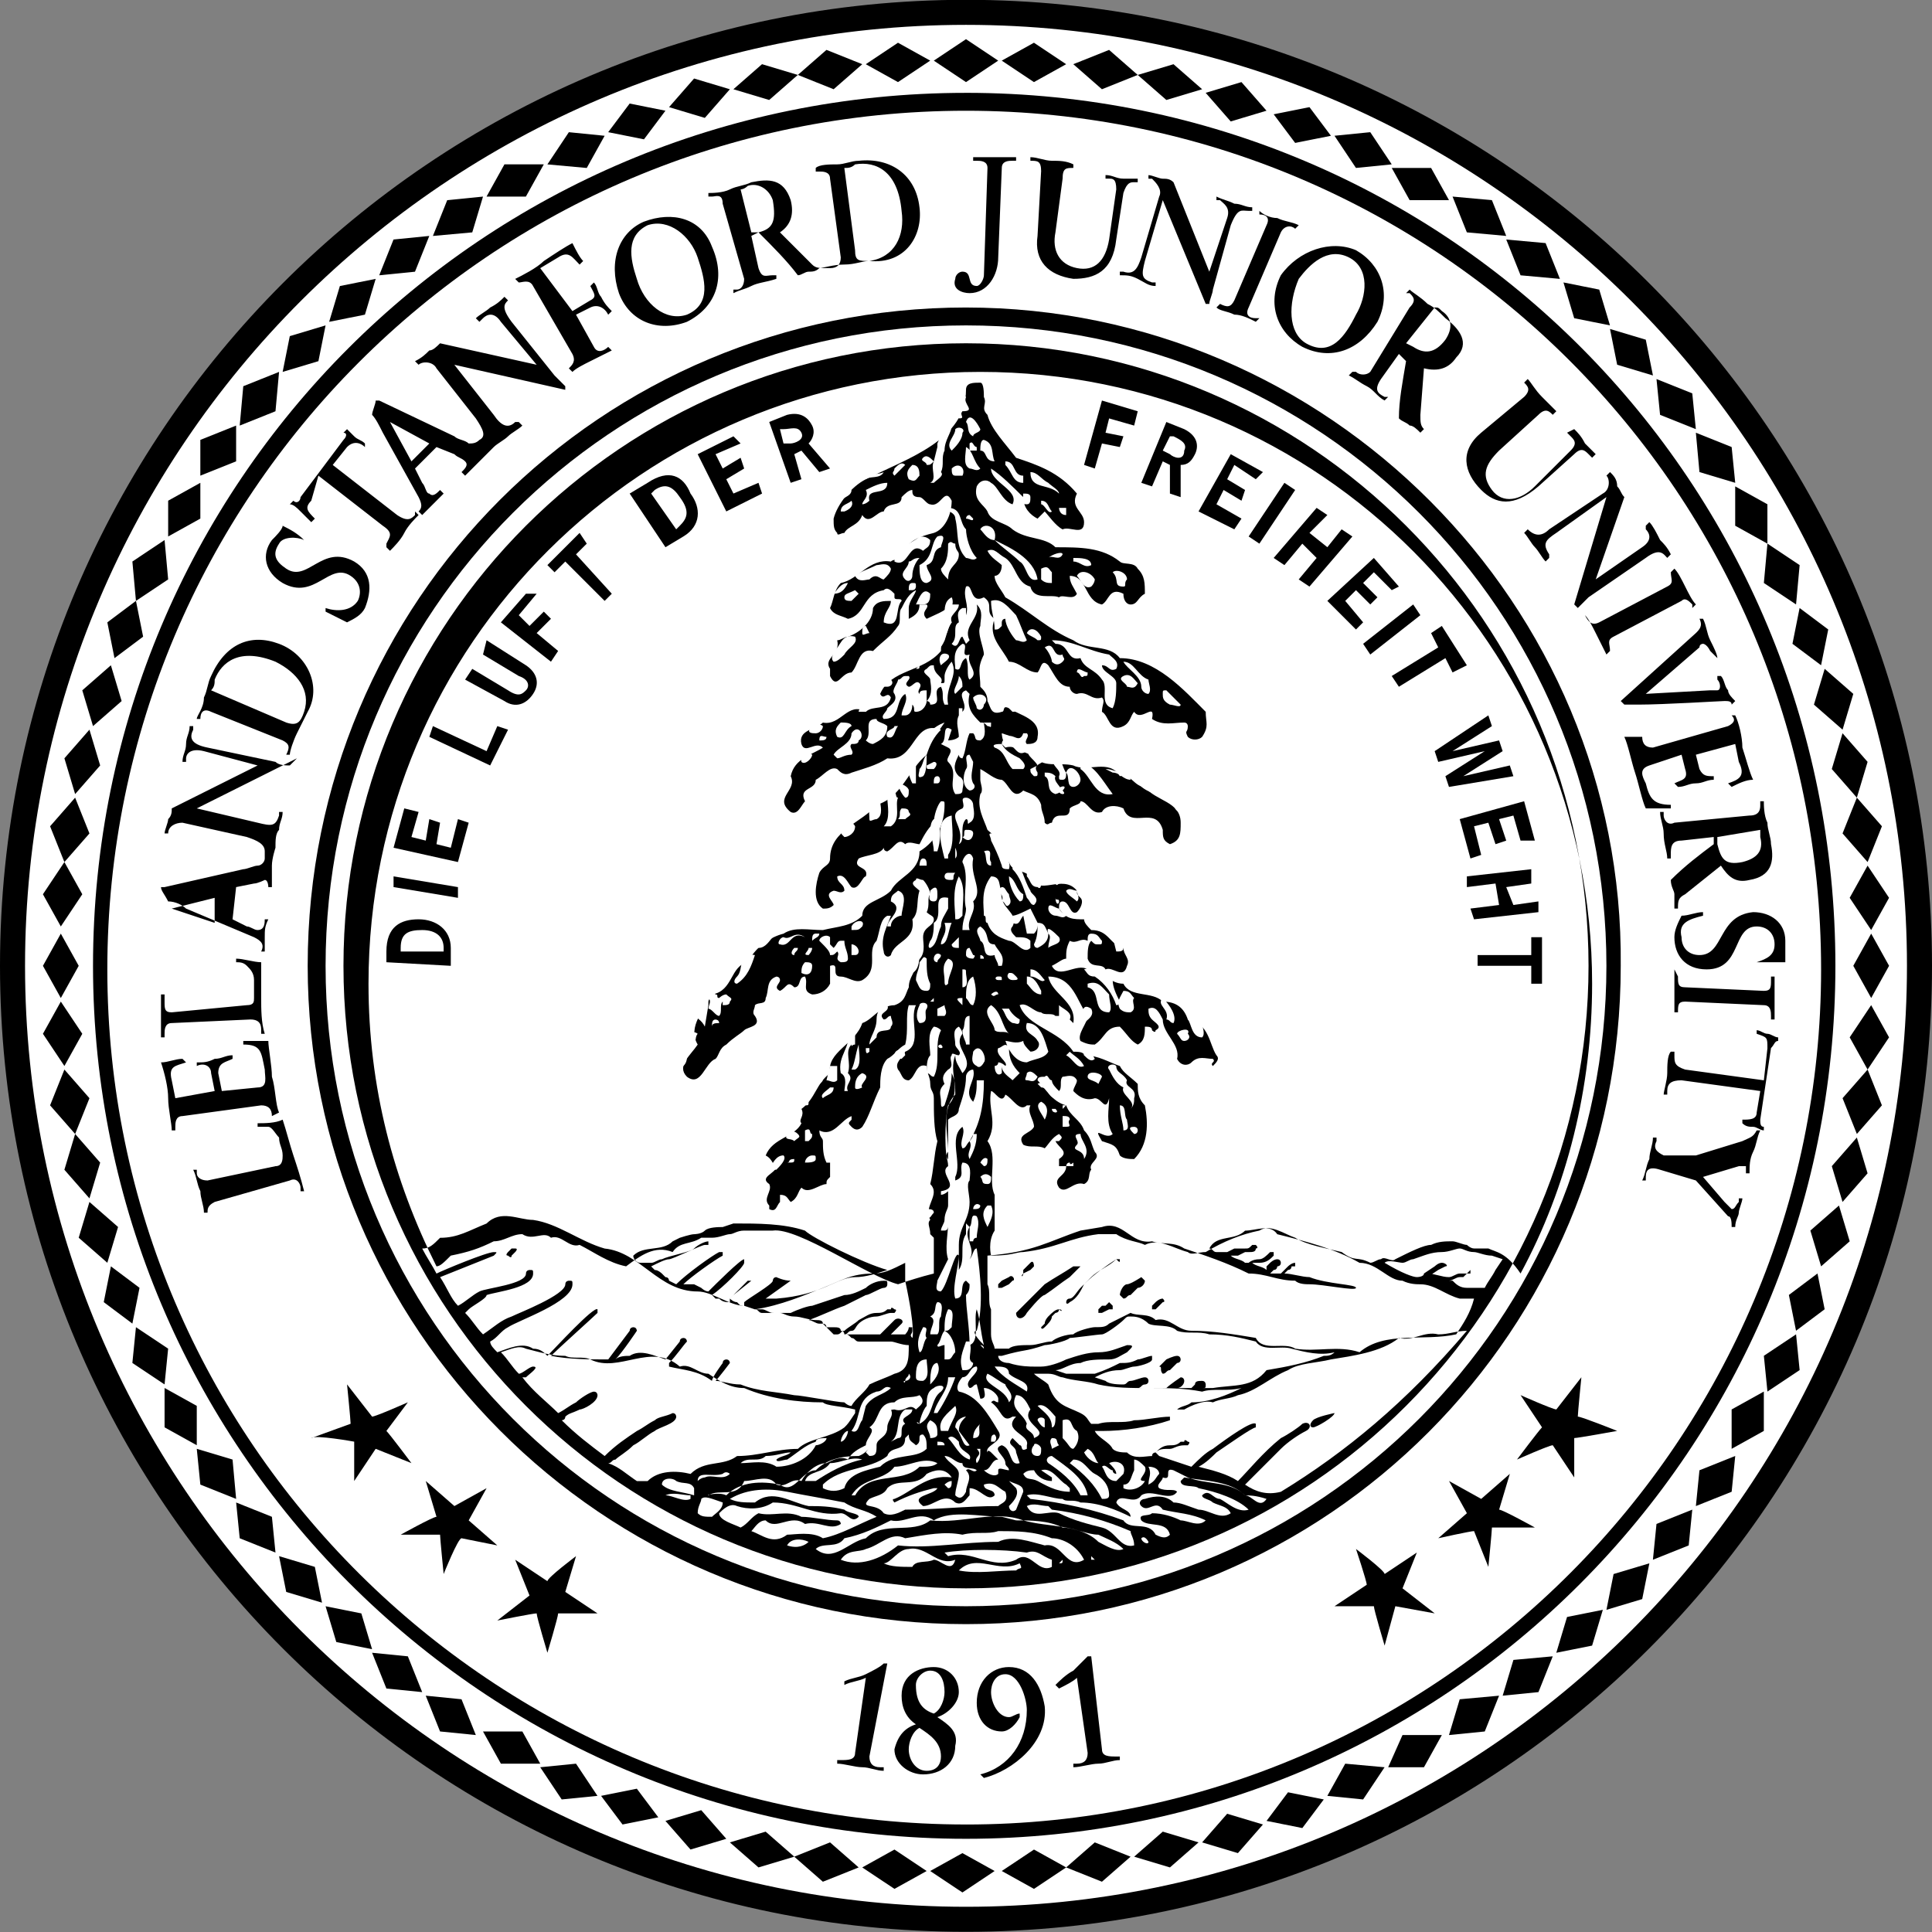 <svg xmlns="http://www.w3.org/2000/svg" xmlns:xlink="http://www.w3.org/1999/xlink" viewBox="0 0 250 250">
  <rect x="0" y="0" width="250" height="250" fill="#808080" stroke="none"/>
  <style>
    .st0{clip-path:url(#SVGID_2_);} .st1{fill:#FFFFFF;}
  </style>
  <defs>
    <path id="SVGID_1_" d="M0 0h250v250H0z"/>
  </defs>
  <clipPath id="SVGID_2_">
    <use xlink:href="#SVGID_1_" overflow="visible"/>
  </clipPath>
  <g class="st0">
    <path d="M248.15 124.976c0 68.056-55.094 123.15-123.15 123.15-68.056 0-123.15-55.094-123.15-123.15C1.85 56.92 56.945 1.828 125 1.828c68.056 0 123.15 55.093 123.15 123.148" class="st1"/>
    <path d="M57.407 122.662c0-1.39-.926-2.315-2.778-2.315-1.853 0-2.78.463-2.78 2.315v.463h5.557v-.463zm-7.407.463c0-3.24 1.85-4.167 4.166-4.167 2.315 0 4.167 1.39 4.167 3.704v2.314L50 124.513v-1.388zm9.26-6.945l-8.334-1.39v-1.388l8.333 1.39v1.388zm-5.094-11.11l-.926 3.24 1.852.463.463-2.778 1.39.463-.464 2.778 1.853.463.926-3.705 1.388.463-1.39 5.092-8.332-1.85 1.388-5.094 1.852.463zm8.797-7.872l1.39-3.24 1.387.463-2.314 4.63-7.87-3.703.462-1.39 6.945 3.242zm0-14.35l5.092 3.24c1.39.925 1.852 2.314.926 3.703-.925 1.39-2.314 1.853-3.703.927l-5.092-2.778.926-1.39 4.63 2.778c1.39.926 1.852.463 2.315 0 .463-.463.463-1.39-.926-1.852l-4.63-2.778.463-1.85zm6.48-6.02l-2.314 2.778 1.388 1.39 1.852-1.853.926.926-1.852 1.85 2.778 2.315-.926 1.39-6.482-5.093 3.24-3.704h1.39zm6.483-6.48l-1.39 1.387 4.63 5.093-.926.926-5.092-5.093-1.39 1.39-.925-.926L75 68.958l.926 1.39zm12.037-2.316c.926-.926 1.39-1.852 0-3.704-.926-1.39-1.852-1.852-3.24-.926l-.464.463 3.24 4.63.463-.463zm-4.167-5.556c2.778-1.852 4.63-.926 5.556 1.39 1.39 1.85 1.39 4.166-.926 5.555l-2.315 1.39-4.63-6.945 2.316-1.39zm12.037-5.092l-3.24 1.388.925 1.852 2.315-1.39.463 1.39-2.315 1.39.927 1.85 3.24-1.388.464 1.39-4.63 2.314-3.702-7.408 4.63-2.314.925.926zm6.482 0c.463 0 1.852-.463 1.39-1.39-.464-.925-1.39-.462-2.316-.462h-.464l.463 1.852h.925zm-.463-3.704c1.852-.463 2.777.463 3.24 1.39.463.925 0 1.85-.463 2.314l2.777 3.24-1.39.463-2.313-2.778-.926.462.926 3.24-1.39.464-2.777-7.87 2.315-.926zm44.907 1.39l-3.24-.927-.464 1.852 2.314.463-.463 1.388-2.314-.462-.926 3.24-1.39-.463 2.316-8.332 4.63 1.39-.464 1.85zm4.63 3.702c.462.463 1.85.926 1.85-.463.464-.926-.462-1.39-1.388-1.852h-.463l-.927 1.85.926.464zm1.85-3.24c1.853.926 1.853 2.314 1.39 3.24-.463.926-.926 1.39-1.852 1.39v4.166l-1.39-.463V60.16l-.925-.462-1.39 3.24-1.388-.462 3.24-7.87 2.316.926zm9.26 6.48l-2.778-1.85-.926 1.85 2.315 1.39-.462 1.39-2.315-1.39-.926 1.852 3.24 1.852-.925 1.39-4.63-2.316 4.167-7.408 4.166 2.315-.926.926zm-.926 7.41l4.63-6.946 1.39.926-4.63 6.945-1.39-.926zm10.185 1.387l1.85-2.315 1.39.926-5.555 6.482-1.39-.926 2.316-2.778-1.85-1.85-2.316 2.776-1.39-.926 5.557-6.48 1.39.925-2.315 2.315 2.314 1.85zm8.333 5.555l-2.315-2.315-1.39 1.39 1.853 1.85-.925.927-1.852-1.852-1.39 1.39 2.316 2.777-.927.926-3.704-3.704 6.018-5.556 3.24 3.704-.925.463zm-3.704 6.945l6.48-5.093.927 1.39-6.482 5.09-.926-1.387zm11.573 3.703l-.926-1.852-6.018 3.705-.927-1.39 6.018-3.702-.925-1.852 1.39-.925 3.24 5.092-1.852.926zm-.463 14.815l-.463-1.39 5.093-3.24-6.02 1.39-.462-1.39 6.945-4.63.463 1.39-5.093 3.24 6.02-1.388.462 1.388-5.093 3.24 6.02-1.388.462 1.39-8.334 1.388zm9.26 6.945l-.926-3.24-1.852.462.926 2.778-1.39.463-.925-2.778-1.852.463.927 3.704-1.39.463-1.388-5.092 8.332-2.315 1.39 5.093h-1.852zm-.926 8.333l3.24-.463v1.39l-8.333.925-.462-1.39 3.704-.462-.463-2.778-3.705.463v-1.388l8.333-.926v1.852l-3.24.463.926 2.316zm2.314 10.185v-2.314h-6.944v-1.388h6.944v-2.315h1.39v6.018h-1.39z"/>
    <path d="M125 207.847c-45.834 0-82.87-37.037-82.87-82.87 0-45.834 37.036-82.87 82.87-82.87 45.833 0 82.87 37.036 82.87 82.87 0 45.833-37.037 82.87-82.87 82.87m0-168.056c-47.222 0-85.186 37.964-85.186 85.186 0 46.76 37.964 85.186 85.186 85.186 46.76 0 84.723-37.963 84.723-85.186.463-46.76-37.964-85.185-84.723-85.185"/>
    <path d="M66.203 161.55l-.463.464s-.463.463 0 .463c0 0 .463.463.463 0l.463-.463s.463-.463 0-.463h-.463m106.482 21.297s-2.314.463-2.777.926c-.463.463-.463.926 0 .926s2.777-1.39 2.777-1.853c.463 0 0 0 0 0m-33.333-18.52l.463-.462h-.926c-1.39.926-2.316 1.39-3.705 2.315l-3.704 3.704c0 .926.927.926 1.39 0 0 0 1.852-2.315 2.315-2.315 1.39-.927 1.852-1.39 3.24-2.316l.927-.926zm-6.945.464l.926-.462.463-.463s0-.925-.463-.463l-.463.463-.463.463v.463c-.463.464 0 .464 0 0m-1.85.464l-.927.463-.463.463v.463h.463l.926-.463.462-.463c.463 0 0-.926-.462-.463m14.35-2.314h-.462c-.925.925-2.314 1.388-3.24 2.314l-1.39 1.39c-.462.462-.925 1.388-1.388 1.388-.463 0-.463.463-.463.463s0 .463.463 0c.926-.463 1.39-1.39 1.852-2.315 1.39-1.39 2.778-2.315 4.166-3.24.463.462.463.462.463 0m-7.87 6.48c-.463 0-.926.464-1.39.927 0 0-.462.463-.462.926l-.463.463s0 .463.463 0 .926-.926.926-1.39l.464-.462s.463 0 .463-.463c.463.464.463 0 0 0m10.648-4.166s-1.39.926-1.852.926c-.463 0-.926.926-.926 1.39l.463.462c.463 0 .463-.463.926-.463l.463-.464.462-.463c.463 0 .926-.463.926-.926l-.463-.463m-4.166 3.24c-.464.464-.464.464 0 0l-.464.464h-.463l-.463.463v.464h.463l.926-.463h.462v-.462l-.463-.463m6.943-.463c-.463 0-.926.463-.926.463l-.463.463v.463h.463l.463-.462.463-.463s.463 0 0-.463c.463 0 0 0 0 0m0 9.722c.463 0 .463-.463.926-.463l.462-.462.463-.462s.463 0 .463-.463c0 0 0-.463-.463-.463s-1.39.463-1.39.463l-.462.463-.463.462c.463 0 0 .463.463.926-.463 0 0 0 0 0"/>
    <path d="M192.593 161.55h-1.852c-.462 0-.925-.462-.925-.462-.463 0-1.39-.463-1.852-.463-.926 0-1.852 0-2.778.463-.926 0-2.777.926-4.63 1.852-.462.462-1.388-.463-1.85 0-.464 0-.927.462-1.39.462-1.852-.925-1.852 0-3.704-1.388-1.85-.463-4.628-.926-6.017-1.852-1.39-.463-3.24-1.852-4.63-.926-2.315.463-4.63 1.39-6.944 2.778-.927 0-1.853.463-2.316 0-1.852-.463-3.704-1.852-5.556-.926-.926-.463-2.315-.463-3.704-1.39h-2.314c-3.704.464-5.556 1.853-9.723 2.316-.926 0-1.39.463-4.166.463 0 0-.462-1.852.464-3.24v-1.853-2.778c-.926-1.852.463-5.092-.926-6.944 1.39-2.315 0-4.167.463-6.482.464 0 1.39 1.852 1.853.463.925.463 1.85 2.315 2.777 1.39h.463c-.463.925.463 1.85.463 2.777-.463.926-2.315.926-1.39 2.315.927.463 1.853 0 2.78.463.462-.463.925-1.39 1.85-1.852.464.463.464.463 0 .926h-.462c.463.926 1.852 1.39.463 2.315v.925h.926c0 1.39-1.852 1.39-.926 2.778.926.926 1.852-.926 3.24-.463.927-.463.464-1.39.927-1.852-.463-.926 1.39-1.388.463-2.314-.463-.925-.463-1.85-1.39-2.777-.462-1.39-1.85-1.852-2.314-3.24-1.852-.464-2.778-2.316-3.704-3.242 0-.462.462-.462.925-.462.463-.463.463.463.926.463 0 .464.464.927.927 1.39.463-.463 0-1.39.463-1.852.463 0 1.39-.463 1.852.463 0 .464-.463.927-.463 1.39.462.463 1.388 1.39 2.777.926.926 0 1.39 1.852 1.852 0 0 1.39-.464 3.24.462 4.63-.926.926-2.778-1.39-1.39.926 1.39.463 1.852.463 2.315 1.852.463.463 1.39.463 1.852.463 1.85-1.852 1.85-4.63 1.388-6.945-.926-.926-.926-1.852-.926-2.778-.926-.926-1.852-1.39-2.315-2.315-1.388-.464-2.777-1.39-4.63-1.39 0-.462-.925-.462-1.388-.462-1.853-2.778-6.02-3.24-6.946-6.02.926-.462 1.852.927 2.778.927.463.463 1.39 0 1.852.463h.463v-1.39c.463.464 1.852.927 1.39 1.853l.462.464c.462-2.778-2.78-3.704-3.242-6.02 3.24 0 3.704 3.242 5.093 5.094 0 .926-1.388 2.315-.925 3.24.926.464 1.39.464 1.852.464 1.39-.926 1.39-2.315 3.24-2.315.926.926 1.39 1.852 2.315 2.315.926-.463.926-1.39.926-2.315.463 0 .926 0 .926.463 0 0 .463.463.463 0 .926-.463 0-.926-.463-1.39-.463-.462-.463-.925-.463-1.388.927-.463 1.39.463 1.853 1.39 0 1.85 2.315 3.24 1.852 5.09.463.927 1.39.927 1.852.464.926-.925 1.852-.463 2.778-.463.462.463-.463.463 0 .926.462-.464.925-.927.462-1.39-.925-1.388-.925-4.166-3.703-4.63-.463-1.388-1.39-2.314-3.24-2.314-1.39-1.39-4.168-.463-5.094-2.315-1.85 0-2.777-1.85-4.63-1.85-1.388-.927-3.703 1.388-4.63-.464.927-.463 1.39-.926 1.853-.926 0-.925 0-1.388.463-2.314.926.463 1.39-.463 2.315 0 0-.463 0-.926.464-.926.926 0 .926.463 1.39.926 0 .463 0 .463-.464.463-.463 0-.463 0-.926-.464-.463.463-.463 1.39-.463 2.314.464 1.39 1.853.463 2.316 1.39.926-.464 2.314 1.388 2.777-.464.463-.926-.463-1.388-.463-2.314-1.85-.463-1.85-2.315-4.166-2.315-.463-.463-.926-.926-.926-1.39-1.39 0-2.315 0-3.24-1.388 0-.464 0-.927.462-.927.926 0 .926 1.852 1.852 1.39.463-.464.926-1.39.463-1.853-.463-.463-.463-.463-.463-.926 0 .463.463.926 0 1.39-.463-.464-1.39-.927-1.39-1.39.464-.463.927 0 1.39 0-1.852-2.315-5.093.926-6.02-1.852-.925-.926-2.314-.463-2.776-1.852-1.39.463-.926-.926-1.39-1.85 0-1.39-.925-1.853-1.388-2.316-.463-1.39-1.39-2.778-.926-4.63.463-.463 0-1.39 0-1.852v-1.39c.926.464 1.852 1.39 2.778 1.39.926.463 1.388 2.778 2.777 1.39.926.462 1.852.462 2.315 1.85 0 .927.463 1.39.463 2.316.463.463.463 0 .926 0 .464-1.852 2.316 0 2.316-1.852.463-.463 1.39-.463 1.39-.926.925 0 1.388 1.852 2.777 1.39.463-.927 1.85-.927 2.777-.464.926 2.778 4.167-.463 5.093 2.778 0 .926 0 1.39.926 1.852 1.388-.463 1.388-1.39 1.388-2.778 0-2.778-3.24-2.778-4.63-4.63-1.39 0-1.852-1.852-3.24-1.39-1.39-2.314-4.167-.462-6.02-1.388-1.85-.463-4.166.463-5.092-1.39-1.39 0-2.315-1.387-3.703-.924l-.463-.463c0-.463.463-.926.926-.926.462-.463 1.388.926 1.85-.463h.464c.463.463-.463.926 0 1.39.463 0 1.39 0 1.39-.927.462-2.315-2.316-2.778-3.704-3.704-.926-.463-.463.463-.926.463-1.39.463-1.39-.463-1.852-1.39 0-.925-.463-1.388-.926-1.85 0-1.853-.463-2.316.463-4.168 0-.925-.926-2.777-.463-3.703 0-.926.463-1.852-.463-2.778.462 1.852-1.853 2.778-.927 4.63l-.463.463-.463-.926c-.463 0-.463 1.85-1.39.926.927-.926 0-2.315.927-2.778 0-.463-.463-1.39.463-1.852H125v.926c.463-1.39-.463-2.315 0-3.704.926-.463.463 2.315 2.315 1.39 1.39.925 0 1.85 1.39 2.777-.927 2.314.925 3.703 1.85 5.554 1.39 0 2.315 1.39 3.704 1.39.462-.464.462-1.853 1.388-.927.926 1.39 1.39 2.778 2.778 2.778 0 .463.463.926.926.926 1.39-.462 1.852.927 3.24.464.464.463 0 .926 0 1.852.927.463.927 2.778 2.778 1.852.926-.463.926-1.39 1.39-1.852.925 1.39 2.777-1.39 2.314.926 1.39.926 2.778.463 4.167.463.464 0 .464.463.464.463 0 .926-.463.463 0 1.39.463.462 1.39.462 1.852 0 .926-1.39.463-1.853.463-3.242-2.78-2.778-6.483-6.945-11.113-6.945-1.388-1.85-4.166-.925-6.018-2.313-3.242-1.39-5.557-3.704-8.797-5.556-.463-.925-1.39-1.85-1.39-2.777.464 0 .927-.463.927-1.39-.463-.462-1.39-.925-1.852-1.85.926-.464 1.39.462 2.315.925 1.388.926 1.388 3.24 3.24 3.704.463 1.852 2.778.926 3.704 1.39.463-.464 1.852.462 2.315-.464-.463-.926-.926-1.39-.926-2.315 2.315 0 1.852 3.24 4.167 3.704.926-.463.926-2.315 2.777-1.39 0 .927.463 1.39.926 1.39.926 0 .926-.926 1.852-1.39 0-1.388 0-2.314-.926-3.24-.463-.926-1.852-.463-2.315-.926-2.314-1.85-5.092-1.85-8.333-1.85-1.39-1.39-3.704-.926-5.556-2.315-.925-.926-2.777-.926-3.24-2.315-.463-.926-1.852-1.39-1.39-3.24.464-.927 1.39-.927 1.853-.464.927.463 1.39 2.315 2.778 2.778.926-1.852-2.777-2.778-2.777-4.63 1.39.926 2.778 2.315 4.167 3.704 0 1.39.926 2.315 1.852 2.778l.925-.926c.463.463 1.39 1.852 2.315 2.315.926-.463 2.778.926 2.778-.926 0-1.39-1.852-1.853-.926-3.705-2.315-2.778-5.093-3.704-7.87-4.63-1.39-1.85-3.24-3.703-3.704-5.555-.926-.926 0-1.39-.463-2.315 0-.463 0-1.852-.463-1.852-.926 0-1.852 0-1.852.926 0 6.48-7.407 8.795-12.963 11.573-1.852.926-3.704 3.24-4.167 5.093 0 .926 0 1.39.463 1.852 0 .463.463 0 .926 0 .462-.926 1.85-.926 2.314-2.315.926 1.39 1.852-.463 2.778-.463.463-1.39 2.315-.463 2.315-1.852.463-.463.926-.926 1.388-.926 0 .463 0 .926.926.926.464 0 .927.926 1.39.926 1.39.463 1.852-2.315 2.778-.463 0 1.853-.926 3.705-2.315 4.168-1.852.463-3.24.926-4.166 2.777 0 .926-.926.463-1.39.926-2.777-.462-4.166 2.316-6.48 2.78-.927.925-.927 2.314-1.39 3.24.463.926 1.39.926 2.315 1.39 2.315-.464 1.852-3.242 4.63-3.705.463-.463.926 0 1.39.463v.463c0 .464.925 0 .925.464-.926.926 0 3.704-2.315 2.778 0-1.39.926-1.852.926-2.778-.926 0-1.852 0-2.315.926 0 1.852-1.852 3.24-3.24 3.704-.464 0-.927.463-1.39.463.463 1.85-1.852 2.314-.926 3.703v.926c.926 1.852 1.39-.463 2.778-.463.926-.926.926-3.24 2.778-2.778 1.39-1.388 2.315-1.85 3.24-3.24.464-.463 0-1.852.464-2.315.463-.926.926-1.852 1.85-2.315 0 .463-.924 1.39-.924 2.315v1.39c.925-.464 1.388-.927 1.388-1.853h.927c.463.463-.926.926 0 1.852.926-.464 2.315-.927 3.24-1.853h.927c0 .926-1.39 1.39-.926 2.315-.463.463-.463 1.39-.926 1.852v.463c-.463.463-.463.926-.463 1.388-2.316 2.778-6.482 2.315-7.87 5.556.462.927.925-.462 1.388.464-.463 1.852-2.315.926-3.24 1.852-2.316-1.39-3.242 1.852-5.557 1.39-.925.925-3.24.925-2.776 2.777.463 1.388 1.85-.463 2.777.463-1.388.925-3.702 1.388-4.165 3.703.926 1.85-2.315 2.777 0 4.63.926.462 1.39-.927 1.852-1.39-.926-1.852 1.388-1.39 1.388-2.778.926-.463 1.852-1.852 2.778-1.39.463.464.926.927 1.852.464 1.39-.463 3.24-.926 4.63-1.852 3.703.463 3.24-5.092 6.944-3.703-.927.927-1.39 1.853-1.853 3.24-2.314 1.853-3.24 5.557-6.48 6.483-1.853 2.315-6.02 3.24-6.02 6.944 0 .926-.926.926-1.39 1.852-.462 1.388-.925 3.703.464 4.63.464 0 .927 0 1.39-.464 0-.463-1.39-1.39 0-1.852.463 0 .926.463 1.39 0 0-.926-.927-.926-.927-1.852.926-.463 1.39.926 1.852 1.39.926.462 1.39-1.39 1.852-1.39.463-1.39-1.852-.926-.926-2.315.927-.463 2.78-.463 3.242-1.388 0 .462.463.462.463.462.926-.463 1.39-1.852 2.315-.926.463-.463 1.388 0 1.85 0 .464-.926.927-1.852 1.853-2.778 0-.926.463-2.315.926-2.778.462 0 .462 0 .462.463 0 2.315-.926 4.63-3.24 6.02 0 2.776-2.778 3.24-3.704 5.09-1.39 1.39-3.704 1.39-3.704 3.242-1.39 1.39-3.24 1.39-5.093 1.852-1.85 0-3.702-.463-5.09.463-1.853.463-3.705 1.852-4.63 3.703-2.316.463-1.853 3.704-4.63 4.167-.926 1.852-3.24 4.167-1.852 6.482-.926 1.39-2.778 2.777-1.39 4.166 1.853 1.39 2.316-1.852 3.704-2.315.463-.462.463-1.388 1.39-1.85.925-.927 1.85-1.39 2.314-1.853.463-.463 2.315-.463 1.39-1.852-.464-.463 0-.926 0-1.39.462-.462 1.388 0 1.388-.925.463-.926 0-2.315 1.39-2.778 0 0 .462 0 .462.463s-.926.926 0 1.39c.926-.464.926-1.39 1.852-.464.926 0 .463-1.39 1.39-1.39.46.927-.464 1.853.924 2.316.926 0 1.852-.463 2.315-1.39v-2.314c1.39-.463 0 1.39 1.39 1.39.925 0 1.85.925 2.777.462 2.315-1.39.463-3.703 1.852-5.092.463-1.39.463-2.778 1.39-3.24h.462c-.463 1.388-1.39 2.777-.926 4.63 0 .462.463.924.926.462.463-1.852 3.24-1.852 2.777-4.63.926-.926.463-2.315.926-3.704-.462-.463-1.387-.926-.462-1.39 0-.462.463 0 .926 0 .463.464.926 1.39.926 1.853-.463.463 0 1.39-.463 2.315.463.463.926.463.926.926 0 .926-1.39.926-1.39 2.315 0 .926.464 2.315-.925 3.24 0 1.39-.925 1.852-.925 3.24-.463.927-.463 1.853-1.852 2.316-1.85 0-2.777 1.85-4.166 2.314-.926 2.778-4.63 3.704-4.167 6.48-1.852 1.39-1.852 3.242-3.703 4.63.463.927-.463 1.39 0 1.853-.926 1.852-3.704 1.852-4.63 4.167.926.463.926 1.388 1.39 1.388 0 .926-2.316 1.39-.927 2.315.463.926-.926 1.852 0 2.778v.463c.926.463.926-.463 1.39-.926v-.926c.925 0 .925.463 1.388.926.926-.463.926-1.39 1.39-1.852.924.926 2.313-.463 3.24-.463 0-.463 0-.463.462-.926v-1.85h-.463c-.463-.926-.463-1.852-.463-2.778 0-.463-.462-.463-.462-1.39 1.852.927 2.778-1.388 4.167-1.85v.462c-.463.463-.463.463 0 .926s.926.463 1.39 0c.925-1.39 1.388-3.24 2.314-5.093 0-.926 0-2.778.925-3.704.926-.462 1.39-1.388 2.315-1.85.463-1.853 0-3.705.463-5.094h.925c-.925 1.85.926 5.092-1.388 6.018-.463.925-1.39 1.388-.926 2.314.463.463.463 1.39 1.39 1.39.924-.464.924-2.316 2.313-1.853 0 .925.463 1.388.463 2.314 0 .926.463.926.463 1.852 0 1.852 0 4.167.463 5.556-.463 1.852-.463 3.703-.926 5.555 1.39 1.39-.926 2.778 0 4.63-.463.463 0 .926 0 1.852l.463.462v4.63c-1.852.462-3.24.925-4.63 1.388-3.703-.926-12.962-7.407-16.203-6.944H96.296c-.926 0-1.39.463-1.852.463-.463 0-1.39.462-2.315.462h-1.39c-1.388.926-2.777.463-3.703 1.852-2.315-.926-4.167.463-6.02 1.85-2.314-.462-4.165-1.85-6.017-2.776-1.39.463-2.315-1.39-3.704-.926-.926-.926-2.315.463-3.704-.463-1.39 0-2.315.925-3.703.925-1.853.926-3.242 1.39-5.557 1.852-.926.925-1.39 1.388-1.852 1.388-5.554-11.11-8.795-23.148-8.795-36.574 0-43.98 35.648-79.166 79.167-79.166 43.98 0 79.167 35.65 79.167 79.167 0 13.427-3.242 26.39-9.26 37.5-1.852-2.776-3.24-2.776-4.167-3.24m-7.87 3.704l1.388-.926.927-.463c.463 0 0-.463-.463-.463s-.926.463-.926.463l-1.39.926c0 .464-.924.464-.924.464-.463 0-1.852-.463-4.167-1.852.463-.462 1.852 0 2.315 0 .463 0 .926-.462 1.39-.462 1.387-.463 2.313-.926 3.702-.926.926 0 1.852-.463 2.315-.463.462 0 .925.464 1.85.464.464 0 1.39.463 2.316.463l1.39.463-.927 1.388c-.464.926-.927 1.39-1.39 2.315h-2.315c-.926 0-1.39-.463-1.852-.926h-.463c.463 0 .926-.463 1.39-.463h.462l.463-.463h.463v-.462l-.463.463h-.926c-.464 0-.927.464-1.39.464-.926 0-1.852-.463-2.778-.463v.464zm3.703 7.408c-4.167.926-9.26-.463-12.5 2.315-2.778-.926-5.555 0-8.333-.463-1.39-.926-4.167.463-5.093-1.39-2.778-.462-5.555-.925-8.333-.925-1.852 0-2.778-1.853-4.63-1.39-.926-.926-2.315-.463-3.24-.926l-2.778 1.39c-.464.462-.927.462-1.853.462-.463 0-2.315.463-2.778.926-.927 0-2.316.463-2.78.926-.925 0-1.85.463-2.777.463-.926 0-2.315 0-2.777.464h-1.852c0-.463-.463-.926-.463-1.852v-.926-2.315c-.462-.925 0-2.314-.462-3.24v-3.703c6.018-.463 7.87-1.852 12.037-3.24l2.778-.464c2.777-.926 3.703 2.315 6.48 1.852 1.39.463 2.78 0 4.168.926 2.78.927 5.556 1.852 8.334 3.24 2.315 0 3.704.927 6.02.927.462.463 1.388.463 1.85.463 1.852 0 6.02.926 6.02.463s-3.705-.463-6.02-1.39c-.925 0-2.314-.462-3.24-.462l.463-.462c.463 0 .463-.463.463-.463h.463v-.463c-.463 0-.926.463-.926.463l-.463.463-.463.463h-1.388l.463-.462c.463 0 .463-.463.463-.463s.463 0 .463-.463c0 0 0-.462-.462-.462-.463 0-.926.462-.926.462l-.463.463v.463c-.464-.463-1.39-.463-1.853-.926h.926c.926 0 1.39-.462 1.852-.925v-.463h-.463c-.463.463-.926.926-1.39.926-.925 0-1.388.462-1.388.462h-.463c-.462-.462-1.388-.462-1.85-.925h.925l.926-.463h.464c.463 0 .926 0 .926-.463 0 0 .463 0 0-.462h-.463c-.463.463-.463.463-.926.463H159.723l-.926.464h-1.389c-.462 0-.462-.463-.925-.463.925-1.85 3.24-.925 4.63-2.314 1.388 0 3.24-.926 4.166.463 3.704.925 7.407 1.85 10.648 3.702 2.315 0 3.704 2.315 5.556 2.315.926.463 1.852.463 2.315.463 1.85 0 3.24 1.39 5.092 1.852h1.85c-.462 1.852-1.388 3.24-2.314 4.63m-22.685 20.37c-1.85.463-3.24 0-4.63-.926.927-.926 2.78-2.777 4.63-4.63.927-.925 2.316-1.85 3.242-2.314.926-.463.463-1.39-.463-.926-.464.463-1.853 1.39-2.78 1.852-2.314 1.852-4.166 4.166-5.555 5.555-1.39-.926-3.24-1.39-5.092-1.85.926-.464 1.852-1.39 2.314-1.853 1.39-.926 4.63-3.24 5.093-3.24v-.464c-.463-.463-3.704 1.852-5.555 3.24-.926.464-1.852 1.39-2.778 2.316l-4.167-1.39-.463-.462c.463-.463.926-.463 1.852-.463.462 0 .925-.463 1.85-.463h.464s.463-.463 0-.463c0 0-.463-.462-.463 0h-.462c-.463.464-.926.464-1.39.464-.925 0-1.388.463-1.85.926 0 0-.464 0-.464.463-.926 0-2.315.463-3.24-.463-.464 0-1.39 0-1.852-.463-.463-.926-1.852-1.39-2.315-2.315h.926c2.777 0 6.018-.463 8.796-1.39v-.462c-1.39 0-3.242.463-4.63.463-1.39.463-3.24 0-4.63.463h-.926c-.463-.463-.463-.926-1.39-1.39-1.85-.925-3.24-.925-4.166-3.703-.463-.463-1.39-.926-1.852-1.39h1.852c.926 0 1.39.464 1.852.464 1.39.463 3.24.463 4.63.926 4.166.926 8.796 0 13.426.926 1.39-.464 3.24 0 5.092-.464-1.852.926-4.166 1.852-6.48 1.852-.464.463-1.39.463-1.853.926h.926s2.316-1.39 3.705-.926c.925-.463 2.314-.463 3.24-.926 2.315-.463 4.167-2.315 6.482-3.24 1.39-.926 3.704-.926 5.555-1.39 2.778-.462 6.482-.925 8.797-2.777 1.85.463 3.24-.926 5.09-.463 1.39 0 2.316-.463 3.705-.463-7.87 9.258-15.74 15.74-24.074 20.832m-35.184-16.666c-.926 0-1.39-.463-1.39-.926h.464c3.24-.926 2.777-.463 5.555-1.39.463 0 2.778-.462 3.24-.925.464 0 3.705-.463 4.168-.463.463 0 2.314-1.39 2.777-1.852.463-.463.463-.463.926-.463s1.39 0 2.315.926c.927.463 2.78 0 3.705.926 1.39.462 2.778 0 4.167.462 2.314 0 4.166.463 6.018.926.926 1.39 3.24.463 4.63.926 1.852.463 3.703.926 5.555.463-.463.463-.926.463-1.39.463-2.313.926-4.628 1.388-7.406 1.85-1.853 2.316-4.168 1.853-6.945 2.316h-1.39c.464 0 .464 0 .464-.463 0 0 0-.463-.464-.463-.463 0-.926 0-.926.463l-.463.463h-1.852c.463 0 .926-.463.926-.926 0 0 0-.463-.462-.463 0 0-1.39.926-1.852 1.39h-3.703c.463 0 .463-.464.926-.464 0 0 .463 0 .463-.463 0 0 0-.463-.462-.463-.463 0-1.39.463-1.852.463-.463 0-.463.463-.926.463s-1.85 0-2.314-.463l-1.39-.463c.927-.463 1.853-.926 3.24-.926.464 0 1.39-.462 1.853-.462.462 0 2.314-.462 2.314-.925v-.463c-.463 0-1.39.463-1.852.463-.926.463-1.39.463-2.315.463-.925.462-1.85.925-3.24 1.388h-3.705l-1.39-.463c.927 0 1.853-.924 3.242-.924.926-.463 2.315-.463 3.704-.463.924 0 1.387-.463 2.313-.926l.463-.463c.463-.463 0-.463-.463-.463-1.39.464-2.314.927-3.703.927-1.39 0-2.778.463-4.167.926-.926.463-2.315.925-3.24.925h-.927c-.463 0-1.852 0-3.24-.462.462 0 .462 0 0 0m-12.5-3.24c-.463-.464 0-.464 0-.927v-.464h-.463c0 .463-.463.926-.463.926h-1.852l1.39-1.39c.462-.462-.464-.925-.927-.462l-1.85 1.852h-4.168-.463c.462 0 .462-.463.925-.463s.463-.464.926-.927c.464-.463 1.39-.926 2.316-.926.463 0 1.39-.463 1.852-.463h.463s.464-.463 0-.463c0 0-.462-.462-.462 0h-.463c-.463.464-.926.464-1.39.464-.925 0-1.388.463-2.314.926-.462.463-1.388.926-1.85 1.39-.464 0-.464.462-.927.462h-.463l-1.39-1.39h-.462c-.463 0-.926-.462-1.39-.462 1.39-.463 3.242-1.39 4.63-1.852l2.78-1.39c.462 0 1.85-.925 2.314-.925 0 0 .463 0 .463-.463s0-.463-.463-.463c-.926 0-1.852.463-2.315.926-.926.463-1.852.926-2.778.926l-4.168 1.388c-.463 0-1.85.463-2.777.926H100c-.463 0-.926-.463-1.39-.463h-.925c3.24-.462 6.482-1.85 8.796-2.777 2.316-.926 3.705-1.852 6.483-1.852 1.39 0 2.315-.462 4.167-1.388v2.315c1.388 6.482.925 7.408.925 7.408m-17.592-7.87c-.463 0-.463.462-.463.462 0 .463-3.24 2.315-3.704 2.778v.463h-.463l-.463-.463c-.463 0-.926-.463-.926-.463l.463-.463 2.315-1.853h-.463l-1.853 1.852-.463.462v.463c-.463 0-.926 0-1.39-.463h-.462l-.463-.463c1.388-.927 4.166-3.705 4.166-4.168v-.462c-.463 0-3.704 3.24-4.63 4.166-.462 0-.925-.463-.925-.463l-.925-.463H88.425c.926-.926 4.166-3.24 5.092-3.703v-.463h-.463c-.926.463-4.166 2.777-5.555 4.166l-.926-.463s0-.463-.463-.463l-.462-.463s-.463-.462-.926-.462l-.463-.463c.925-.463 1.85-.925 2.314-.925.463 0 4.167-1.852 4.63-1.852h.462v-.463c-.462 0-1.388.463-1.85.926-.464.464-3.242.927-4.168 1.39-.463 0-.926.462-1.39.462H82.87c-.463 0-.926-.462-.926-.925 1.39-1.39 3.704-.463 5.093-1.852l.926-.463s1.39-.463 1.852-.463c0 0 .926 0 1.39-.464.46-.463 1.85-.463 2.313-.463l1.39-.463c3.24 0 6.48 0 9.26.926.924.926 7.406 4.166 10.647 5.092-1.39.463-2.778.926-4.167.926-2.315 0-4.167 2.315-10.185 2.778h-1.39l3.242-2.315c-.926 0-1.852-.463-1.852-.463m15.278 12.5c-.925.463-2.314.926-3.24 1.39-.463.925-1.852 1.85-2.315 2.777-.463 0-.926-.462-.926-.462-.927 0-5.556-.926-6.482-.926-2.315-.463-4.63-.463-6.945-1.39-1.39 0-2.315-.462-3.24-.462.462-.463 1.85-2.314 1.85-2.314s0-.463-.462-.463c0 0-.462 0-.462.463 0 0-1.39 1.85-1.39 2.314-1.85-1.39-3.702-1.39-5.554-1.852v-.462c.926-.926 1.852-2.315 2.315-2.778 0 0 0-.463-.464-.463 0 0-.463 0-.463.463l-1.852 2.315c-1.388-.463-3.24-1.39-4.63-.463-.462 0-1.388 0-1.85.463.925-.926 2.777-3.704 2.777-3.704s0-.464-.463-.464c0 0-.463 0-.463.463l-2.777 3.703c-2.314 0-5.092 0-7.407-.463.926-.926 5.556-5.093 6.02-5.556v-.463c-.464-.462-5.557 5.094-6.483 6.02-.463-.463-.926-.926-1.852-.926-1.388-.926-3.24 0-4.628.463-.463-.463-.926-.926-.926-1.39.926-.462 1.388-1.388 2.314-1.85 1.39-.927 8.334-3.242 8.334-5.557 0-.463 0-.463-.463-.463 0 0-.462 0-.462.463 0 1.39-6.02 3.704-6.945 4.167-1.39.463-2.314 1.39-3.703 2.315-.926-.926-1.39-1.852-2.315-2.778l.463-.463c.463-.462 2.315-1.388 2.315-1.85 1.39-.464 6.018-.927 6.018-2.78 0-.462 0-.462-.462-.462 0 0-.463 0-.463.463 0 1.39-5.092 1.853-6.018 2.316-.926.463-1.852 1.39-2.778 1.852-.927-.926-1.39-2.315-2.316-3.704l6.945-2.777c.462-.463.462-.463 0-.463-.927 0-6.483 2.314-7.41 2.777-.462-.925-1.388-2.313-1.85-3.24.925 0 1.388-.462 2.314-1.388 2.315 0 3.704-.926 6.02-1.852 1.85-1.852 4.165-.463 6.017-.463 3.242.463 6.02 2.778 9.26 3.704 4.63.464 6.945 5.556 12.038 5.556 1.85 0 4.166 1.852 6.018 1.852l1.39.463c.462 0 .462.464.925.464H100.927c.463 0 .926.463 1.852.463s1.85.463 2.777.463c.463 0 .926 0 .926.463.464 0 .464.463.464.463h.926c.463 0 .926 0 .926.463 0 0 .463 0 .463.462.462 0 .462 0 .925.463.463 0 .463.463.926.463h4.168c.463 0 1.39.463 2.315.463 0 1.853 0 3.24-1.852 3.704m-6.48 6.945c-1.853 1.388-4.63 1.388-6.02 2.777-2.777 0-5.092.926-7.87.926-1.852 1.39-4.166.463-6.018 2.314-1.852-.463-4.167-.463-5.556.926h-1.39c-1.388-.926-2.314-1.85-3.703-2.314.463 0 .463-.464.926-.464.462-.463 1.388-.926 2.314-1.852.926-.463 1.852-1.39 2.778-1.852.463-.463 2.778-.926 2.778-1.852 0 0 0-.463-.463-.463-.926.463-1.852.463-2.315.926-.926.463-1.39.926-2.315 1.39-1.39.925-2.778 1.85-4.167 3.24-1.85-1.39-3.703-2.778-5.555-4.63 0 0 .463 0 .463-.463.463-.463.926-.463 1.852-.926.463 0 2.315-.926 2.315-1.852 0 0 0-.463-.463-.463s-1.852.925-2.315 1.388c-.926.463-1.39.926-2.315 1.39-1.39-1.39-3.24-2.78-4.63-4.63h.463c.463-.464 1.852-1.39.926-1.39-.462 0-1.388.926-1.85.926-.927-.926-1.39-1.85-2.316-2.777 1.39-.463 2.315-.926 3.24-.463 1.853.463 3.242.926 5.094.926.926.463 2.315 0 3.24.463 3.704 1.85 7.87-2.315 11.575.925 1.39-.462 2.315.926 3.703.926 1.39.926 2.778 1.852 4.63 1.852 3.24 1.39 6.945 1.852 10.185 1.852.464.463 2.316.463 4.168.926v.463c-.926 1.39-.926 1.39-1.39 1.852M125 44.42c-44.445 0-80.556 36.112-80.556 80.556 0 44.445 36.11 80.556 80.556 80.556 44.445 0 80.556-36.11 80.556-80.556 0-44.444-36.11-80.556-80.556-80.556"/>
    <path d="M125 236.088c-61.11 0-111.112-49.537-111.112-110.65C13.888 64.33 63.426 14.33 125 14.33c61.11 0 110.65 49.537 110.65 111.11 0 60.65-49.54 110.65-110.65 110.65m0-224.075c-62.5 0-112.964 50.463-112.964 112.963C12.036 187.014 62.5 237.94 125 237.94c62.037 0 112.5-50.463 112.5-112.964 0-62.5-50-112.963-112.5-112.963m4.167-4.167L125 5.068l-4.167 2.778L125 10.624l4.167-2.778zm-17.593.463l-4.63-1.853-3.703 3.24 4.63 1.853 3.704-3.24z"/>
    <path d="M94.444 11.55l-4.63-1.39-3.24 3.705 4.63 1.39 3.24-3.705zM78.24 17.57l-4.63-.464-2.777 4.166 5.093.463 2.314-4.166zM62.5 25.44l-4.63.462-1.852 4.63 5.093-.463 1.39-4.63zM48.61 36.086l-4.63.926-1.388 4.63 4.63-.926 1.39-4.63zm-12.5 12.037l-4.63 1.852-.462 5.093 4.63-1.853.463-5.093zM25.926 62.476L21.76 64.79v4.63l4.165-2.314v-4.63zm-8.333 15.278l-3.704 2.778.926 4.63 3.704-2.778-.926-4.63zM11.574 94.42l-3.24 3.704 1.388 4.63 3.24-3.704-1.388-4.63zm-3.24 17.13l-2.78 4.167 2.316 4.167 2.778-4.167-2.315-4.167zm-.464 18.056l-2.315 4.167 2.778 4.166 2.315-4.167-2.778-4.167zm1.852 17.13l-1.39 4.63 3.242 3.703 1.388-4.63-3.24-3.704zm4.63 17.13l-.927 4.63 3.704 2.777.925-4.63-3.704-2.778zm6.944 15.74v5.093l4.166 2.314v-5.093l-4.166-2.314zm9.26 14.815l.462 4.63 4.63 1.853-.463-4.63-4.63-1.852zm11.573 13.427l1.388 4.63 4.63.926-1.39-4.63-4.63-.926zM55.09 219.42l1.852 4.63 4.63.464-1.852-4.63-4.63-.463zm14.815 9.26l2.778 4.167 4.63-.463-2.778-4.166-4.63.463zm16.204 6.945l3.242 3.704 4.63-1.39-3.24-3.704-4.63 1.39zm16.668 4.63l3.703 3.24 4.63-1.85-3.703-3.242-4.63 1.852zm17.592 1.852l4.167 2.777 4.167-2.777-4.167-2.315-4.167 2.315zm17.593-.463l4.63 1.85 3.703-3.24-4.63-1.85-3.703 3.24zm17.593-3.24l4.63 1.388 3.24-3.704-4.63-1.39-3.24 3.705zm16.203-6.02l4.63.463 2.777-4.166-5.093-.462-2.315 4.166zm15.74-7.87l4.63-.463 1.852-4.63-5.093.464-1.39 4.63zm13.89-10.648l4.63-.926 1.388-4.63-4.63.926-1.39 4.63zm12.5-12.037l4.63-1.853.462-4.63-4.63 1.852-.463 4.63zm10.184-14.353l4.167-2.315v-5.093l-4.166 2.314v5.093zm8.334-15.278l3.704-2.78-.926-4.63-3.704 2.78.926 4.63zm6.018-16.668l3.24-3.704-1.388-4.63-3.24 3.704 1.388 4.63zm3.24-17.13l2.78-4.166-2.316-4.167-2.778 4.166 2.315 4.166zm.464-18.055l2.315-4.167-2.778-4.167-2.315 4.167 2.778 4.167zm-1.852-17.13l1.39-4.63-3.242-3.703-1.39 4.63 3.242 3.703zm-4.63-17.13l.927-4.63-3.704-2.777-.925 4.63 3.704 2.777zm-6.944-15.74v-5.093l-4.167-2.315v5.092l4.167 2.315zm-9.26-14.815l-.462-4.63-4.63-1.852.463 4.63 4.63 1.852zm-11.11-13.426l-1.39-4.63-4.63-.926 1.39 4.63 4.63.926zm-13.426-11.574l-1.852-4.63-5.093-.463 1.852 4.63 5.093.462zm-14.815-9.26l-2.778-4.166-4.63.463 2.778 4.165 4.63-.463zm-16.204-6.944l-3.242-3.704-4.63 1.39 3.24 3.703 4.63-1.39zm-16.668-4.63l-3.703-3.24-4.63 1.85 3.703 3.242 4.63-1.852zm-9.26-1.39l-4.166-2.777-4.166 2.316 4.166 2.778 4.167-2.315zm-17.592-.462l-4.166-2.315-4.167 2.78 4.167 2.314 4.166-2.778zm-17.13 1.852l-4.63-1.39-3.703 3.242 4.63 1.39 3.704-3.242zm-17.13 4.63l-4.63-.926-2.777 3.704 4.63.925 2.778-3.702zm-15.74 6.944h-5.093l-2.314 4.167h5.092l2.315-4.168zm-14.815 9.26l-4.63.463-1.85 4.63 4.628-.464 1.852-4.628zM42.13 42.106l-4.63 1.39-.926 4.628 4.63-1.39.925-4.628zM30.554 55.07l-4.63 1.85v4.63l4.63-1.852v-4.63zm-9.26 14.814L17.13 72.66l.462 5.094 4.167-2.778-.464-5.092zm-6.944 16.203l-3.702 3.24 1.388 4.63 3.704-3.24-1.39-4.63zm-4.628 17.13l-3.24 3.704 1.85 4.63 3.242-3.703-1.852-4.63zM7.87 120.81l-2.315 4.166 2.315 4.167 2.315-4.167-2.315-4.166zm.463 17.592l-1.852 4.63 3.242 3.704 1.852-4.63-3.24-3.704zm3.24 17.13l-1.388 4.63 3.703 3.24 1.39-4.63-3.704-3.24zm6.02 16.204l-.464 4.63 4.166 2.777.463-4.63-4.168-2.777zm7.87 15.74l.462 4.63 4.63 1.852-.463-5.092-4.63-1.39zm10.648 13.89l.927 4.63 4.63 1.388-.927-4.63-4.63-1.388zm12.038 12.5l1.852 4.63 4.63.462-1.853-4.63-4.63-.462zM62.5 224.05l2.314 4.168h5.093l-2.315-4.167H62.5zm15.278 8.334l2.777 3.704 4.63-.926-2.778-3.704-4.63.926zm16.666 6.02l3.704 3.24 4.63-1.39-3.704-3.24-4.63 1.39zm17.13 3.24l4.167 2.777 4.167-2.313-4.166-2.778-4.166 2.314zm18.056.463l4.166 2.314 4.167-2.776-4.167-2.315-4.166 2.777zm17.13-1.852l4.63 1.39 3.703-3.242-4.63-1.39-3.704 3.242zm17.13-4.63l4.63.926 2.776-3.703-4.63-.926-2.777 3.705zm15.74-6.944h4.63l2.314-4.166h-5.092l-1.852 4.167zm14.815-9.26l4.63-.462 1.85-4.63-5.09.464-1.39 4.63zm13.426-11.11l4.63-1.39.926-4.628-4.63 1.388-.925 4.63zm11.575-13.426l4.63-1.852.462-4.63-4.63 1.852-.462 4.63zm9.26-14.815l4.166-2.78-.462-4.628-4.167 2.778.464 4.63zm6.944-16.205l3.702-3.24-1.39-4.63-3.702 3.24 1.39 4.63zm4.628-17.13l3.24-3.703-1.85-4.63-3.242 3.704 1.852 4.63zm1.852-17.592l2.315-4.167-2.315-4.166-2.315 4.166 2.315 4.167zm-.463-17.593l1.852-4.63-3.242-3.703-1.852 4.63 3.24 3.703zm-3.24-17.13l1.388-4.63-3.703-3.24-1.39 4.63 3.704 3.24zm-6.02-16.203l.464-5.093-4.166-2.777-.463 5.092 4.168 2.777zm-7.87-15.74l-.463-4.63-4.63-1.852.464 5.092 4.63 1.39zm-10.648-13.89l-.927-4.63-4.63-1.388.927 4.628 4.63 1.39zm-12.038-12.5L200 31.457l-5.092-.462 1.852 4.63 5.092.462zM187.5 25.902l-2.315-4.167h-5.092l2.315 4.167h5.092zm-15.278-8.333l-2.777-3.705-4.63.926 2.778 3.704 4.63-.925zm-16.666-6.02l-3.704-3.24-4.63 1.388 3.704 3.24 4.63-1.388z"/>
    <path d="M3.24 124.976C3.24 57.846 57.87 3.216 125 3.216s121.76 54.63 121.76 121.76-54.63 121.76-121.76 121.76S3.24 192.106 3.24 124.976m-3.24 0c0 68.982 56.018 125 125 125s125-56.018 125-125c0-68.98-56.018-125-125-125s-125 56.02-125 125"/>
    <path d="M35.648 150.902c.926 0 .926-.925.926-1.388 0-.926-.463-1.39-.463-2.315-.462-.464-.925-1.39-1.388-1.39h-1.39v-.463c.927 0 2.316 0 3.242-.463.463 1.39.926 3.24 1.39 4.63.46 1.388.924 2.777 1.387 4.63h-.462v-.464c0-.463-.463-1.39-1.388-.926l-9.723 2.778c-.926.463-.926.926-.926 1.39h-.462c0-.927-.463-1.853-.463-2.78-.463-.925-.463-1.85-.925-2.777h.462v.463c0 .463.463.926 1.39.926l8.796-1.852zm-.463-6.48c0-.927-.463-1.39-1.39-1.39l-10.184 1.39c-.925 0-.925.925-.925 1.388v.463h-.463c0-.926-.463-2.778-.463-4.167 0-1.39-.464-3.24-.927-4.63.926 0 1.852-.463 2.778-.463l.464.463c-1.39.463-2.315.463-1.852 2.315l.463 2.316 5.092-.926-.463-2.315c0-.926-.926-1.39-1.852-.926v-.464c.926 0 1.39 0 2.315-.463.926 0 1.39-.462 2.315-.462v.463c-.926.463-1.852.463-1.852 1.852l.463 2.315 4.63-.463c1.39 0 .926-1.39.926-2.315-.464-2.314-.464-3.24-2.78-3.24v-.463h3.242c0 .925.463 3.24.463 4.628.463 1.39.463 3.704.926 4.63l-.925.463zm-3.24-14.353c.925 0 .925-.464.925-.927v-2.315c0-.926-.463-1.39-.926-1.852-.463-.463-.926-.463-1.39-.463v-.463c.927 0 2.316.463 3.242.463v4.63c0 1.39 0 3.24.463 4.63h-.464v-.463c0-.463 0-1.39-1.39-1.39l-10.184.464c-.926 0-.926.926-.926 1.39v.462h-.463v-2.778-2.778h.463v.926c0 .926 0 1.39.926 1.39l9.722-.927zm-4.168-10.65l-5.555-1.85 5.555-1.39v3.24zM37.5 99.05c-.463 0-1.39 0-1.852-.463l-8.797-1.85c-2.313-.464-2.313-1.39-1.85-2.316v-.462h-.463c0 .926-.463 1.39-.463 2.315 0 .926-.463 1.388-.463 2.314h.464v-.463c0-.463.463-1.388 2.314-.925l6.945 1.85-11.11 5.556c0 .463 0 .926-.464 1.39 0 .462-.464 1.388-.464 1.85h.463c0-.925.925-1.388 1.85-1.388l8.334 1.852c1.39.463 2.315.926 2.315 1.852v.925c0 .463-.464.926-.927.926s-1.39.463-1.852.463l-10.184 2.315h-.463c0 .464.463.927.926 1.853.925 0 1.85.463 2.314.926l8.796 3.703c.926.463 1.39.926.926 1.852h.463v-1.852c0-.926 0-1.39.462-2.315h-.463c0 .463 0 1.39-.927 1.39-.463 0-.926-.464-1.39-.464l-1.85-.926.462-4.167 2.315-.462c.463 0 1.39-.463 1.39-.463.462 0 .462.926.462.926h.463v-2.777c0-.926.463-2.314.463-2.314 0-.927 0-1.853.463-2.316 0-.926.464-1.39.464-2.315h-.463v.462c-.462 1.39-.925 1.39-2.777.926l-7.87-1.852 12.962-6.482-.925.926zm-.463-5.555c1.388.463 1.85 0 2.314-1.39.927-2.777-.925-5.092-3.702-6.48-4.63-1.852-6.945 0-7.87 2.314 0 .462 0 .925-.464 1.388l9.723 4.167zm0 4.166c.463-.924.463-1.387-.463-1.85l-9.26-3.704c-.926-.463-1.39 0-1.39.926h-.462c0-.463.926-1.39.926-2.778.463-.926.463-1.852.926-2.778 1.852-4.166 5.093-5.555 8.797-4.166 3.704 1.388 5.556 5.555 3.704 8.796l-1.39 2.778c-.46.926-.924 2.314-.924 2.777h-.463zm2.314-27.776c-.925-.463-2.776-.463-3.24.463-.925 1.388-.462 2.314.927 3.24 2.777 1.852 4.63-3.24 8.796-.926 2.315 1.39 2.315 3.705 1.39 6.02-.464.926-1.39 1.39-2.316 1.852l-2.778-1.39v-.462c1.388.463 3.24.463 4.166-.926.463-.926.463-2.315-.926-3.24-2.778-1.853-4.63 3.24-8.796.925-2.315-1.39-2.778-3.705-1.39-5.556.464-.463 1.39-1.39 1.39-1.852.926.463 1.85.926 2.777 1.852zm.927-5.093c-.926.927-.463 1.39.463 2.316l-.463.463-1.39-1.39c-.462-.463-.924-.926-1.387-.926l.463-.463c.462.464.925 0 .925-.462l5.556-7.407c.463-.462.463-.925 0-.925l.463-.463.926.926c.463.463.926.463 1.39.926v.462c-.464-.462-1.39-.925-2.316 0l-1.852 2.315 8.334 6.483c1.387.926 1.85.463 2.313 0v-.463l.463.463c-.463.463-1.39 1.39-1.852 2.315-.463.926-1.388 1.85-1.85 2.314L50 70.81v-.463c.463-.926.926-1.39-.463-2.315l-8.334-6.482-.926 3.24zM53.24 59.7l-2.777-5.092 5.092 2.778-2.315 2.314zm19.908-9.722l-1.39-1.39-5.555-6.943c-1.39-1.852-.926-2.315-.463-2.778l-.463-.463c-.463.463-.925.926-1.85 1.39-.464.462-1.39.925-1.853 1.388l.463.463.463-.463c.463-.463 1.39-.926 2.314.463l4.63 5.555-12.5-2.778c-.463.463-.926.926-1.39.926-.462.463-.925.926-1.85 1.39l.462.462c.463-.463 1.852-.463 2.315.463l5.094 6.483c.926 1.39 1.39 2.315.463 2.778-.463.464-.926.464-1.39.464-.462-.463-1.388-.463-1.85-.926l-9.723-4.63h-.463c0 .463-.462 1.39-.462 1.852.463.463.926 1.39 1.39 2.315l4.628 8.333c.463.926.463 1.39 0 1.852l.463.463 1.388-1.39 1.39-1.388-.464-.463c-.463.463-.926.926-1.39.463-.462 0-.462-.926-.925-1.39l-.927-1.85 2.778-2.78 2.316.927c.463.463.926.463 1.39.926.462.463 0 .926-.464 1.39l.463.462 1.852-1.852 1.852-1.852c.462-.462 1.387-.925 1.85-1.388.463-.463 1.39-.926 1.852-1.39l-.463-.462h-.464c-.926.926-1.852.463-2.777-.926l-5.094-6.482 14.352 3.24v-.462zm.926-9.722l2.315-1.39c.925-.462.462-.925 0-1.85l.462-.464c.463.463.463 1.39.926 1.852.462.926.925 1.39 1.388 1.852l-.463.463c-.463-.926-1.388-1.39-2.314-.926l-1.853.927 2.315 4.166c.463.926 1.388.463 1.85 0l.464.463-2.777 1.39c-.927.462-1.853.925-2.316 1.388l-.463-.463c.464-.462.927-.925.464-1.85l-5.093-8.797c-.462-.926-1.388-.463-1.85-.463l-.464-.463c.926-.463 2.778-1.39 3.704-2.315 1.39-.926 2.778-1.852 3.704-2.315.463.926.926 1.852 1.39 2.315l-.464.463c-.926-.926-1.39-1.852-2.778-.926l-2.315 1.388 4.167 5.556zm14.815.463c3.24-1.39 2.314-4.63 1.388-7.408-.926-2.778-3.704-5.093-6.482-4.167-2.778 1.39-2.315 4.166-1.39 6.944.927 3.24 3.705 5.556 6.483 4.63M83.332 28.68c3.704-1.39 7.408-.463 8.796 3.24 1.85 4.167.462 7.87-3.24 9.723-3.705 1.39-7.41 0-8.798-3.704-1.39-4.168 0-7.87 3.24-9.26m29.168 5.092c-1.39 0-1.852 0-1.852-1.39l-1.39-10.647c.464 0 .927 0 1.39-.463 2.778-.463 5.556.926 6.02 6.02.462 3.24-.927 6.017-4.168 6.48M98.148 30.07h-.926l-1.39-5.557s.464 0 .927-.463c1.388-.463 2.777.463 3.24 1.852.463 2.778 0 3.704-1.852 4.167m20.833-3.242c-.462-4.167-3.702-6.482-7.87-6.02-.925 0-1.85.464-2.777.464-.926 0-2.315 0-2.778.463v.463h.463c.463 0 1.39 0 1.39.926l1.388 10.185c0 .925-.463 1.388-1.39 1.388h-.462c-.926 0-1.39 0-1.852-.463l-4.166-4.166c1.39-.927 1.852-2.316 1.39-4.168-.927-2.778-2.78-2.778-5.094-2.315-.926.463-1.852.463-2.778.926-.926.463-2.315.463-2.778.463v.463h.463c.462 0 1.388-.464 1.388.925l2.778 9.722c0 .926-.463 1.39-.926 1.39h-.463v.462c.926-.464 1.39-.464 2.315-.927.926-.463 1.852-.463 3.24-.926v-.463H100c-.926 0-1.39.463-1.852-.926l-.926-4.166.926-.463c1.852 1.85 3.704 3.702 5.093 5.554.464 0 .927-.463 1.39-.463.462 0 .925 0 1.388-.462.463 0 1.852-.463 3.24-.463 1.39 0 2.316-.463 3.242-.463 4.63.463 6.944-3.24 6.48-6.944m8.798-5.093c0-.926-.926-.926-1.39-.926h-.462v-.464h5.555v.463h-.462c-.462 0-1.388 0-1.388.925l-.463 11.574c0 2.314-1.39 4.63-3.704 4.63-.926 0-2.315-.464-1.852-1.853 0-.463.464-.926.927-.926 1.39 0 .463 1.853 1.852 1.853.462 0 .925-.926.925-1.39l.463-13.888zm6.944.463c0-1.39-.463-1.39-1.39-1.39v-.462c.927 0 1.853.463 2.78.463.925 0 1.85 0 2.777.462v.463c-.927 0-1.39 0-1.39 1.39l-.926 6.944c-.463 2.313.463 4.165 2.778 4.628 2.315.463 3.704-.926 4.167-3.703l.924-6.482c0-1.39-.462-1.39-.925-1.39h-.464v-.462c.926 0 1.388.464 2.314.464h1.852v.463h-.463c-.464 0-.927 0-1.39 1.39l-.926 6.018c-.462 4.166-2.777 5.092-5.555 5.092-3.242-.463-5.094-2.315-4.63-5.555l.462-8.334zm21.76 12.963l2.314-6.943c.463-1.39-.463-1.852-.926-2.315h-.462v-.463c.925.462 1.388.462 2.314.925.926 0 1.39.463 2.315.463v.463h-.463c-.926 0-1.39-.462-2.315 1.853l-2.315 8.333c0 .463-.463 1.39-.463 1.852h-.463l-5.557-13.426-2.315 7.87c-.463 1.852-.463 2.315.926 2.778h.463v.463c-.926 0-1.39-.463-2.315-.926-.926-.463-1.39-.463-2.315-.463v-.463h.463c1.39.464 1.852-.462 2.315-1.85L150 25.44c.463-.927-.463-1.853-.926-2.316h-.463v-.463c.464 0 1.39.464 1.853.464.463 0 .926 0 1.39.463l4.63 11.574zm1.388 4.168c.926.463 1.39.463 1.852-.463l4.167-9.722c.462-.926 0-1.39-.927-1.39v-.462c.463.464 1.39.927 2.315.927.926.463 1.852.463 2.778.926l-.463.463c-.463-.463-1.39-.463-1.852.463l-4.166 9.72c-.463.927 0 1.39.926 1.39h.463l-.463.463c-.926-.463-1.852-.926-2.778-.926-.926-.463-1.852-.463-2.314-.926l.462-.462zm11.112 5.092c3.24 1.852 5.092-.925 6.48-3.703 1.39-2.315 1.853-6.02-.925-7.408-2.778-1.39-5.092.925-6.48 2.777-1.39 3.24-1.39 6.945.925 8.333m6.48-12.037c3.242 1.852 4.63 5.556 2.78 9.26-2.316 3.703-6.02 5.092-9.723 3.24-3.242-1.85-4.63-5.555-2.78-9.26 2.316-3.24 6.482-4.628 9.723-3.24m6.482 12.037l.926.463c1.39.926 2.778.926 4.167-.925.926-1.39.926-2.778-.463-3.704-.463-.463-.463-.463-.926-.463l-3.703 4.63zm.463-4.63c.926-.925.463-1.388 0-1.85h-.463l.463-.464c.463.463 1.39.926 2.314 1.852.926.463 1.39.926 2.315 1.852 1.852 1.39 3.24 3.24 1.39 5.092-.927 1.39-2.316 1.852-4.168 1.39l-.463 6.018c0 .926 0 1.39.462 1.852l-.463.463c-.463-.463-.926-.926-1.39-.926-.462-.464-.925-.464-1.388-.927 0-2.315.462-4.63.925-7.408l-.926-.926-2.316 3.24c-.926 1.39-.463 1.852.463 2.315h.463l-.463.463c-.926-.463-1.39-1.39-2.315-1.852-.926-.463-1.39-.926-2.315-1.39l.463-.462h.463c.463.463 1.39.463 1.852 0l5.093-8.333zm14.814 11.575c.926-.926.463-1.39 0-1.852l.463-.463c.463.463.926 1.39 1.852 2.315l1.852 1.852-.464.463c-.463-.463-.926-.926-1.852 0l-5.092 4.63c-1.852 1.85-2.315 3.24-.926 5.092 1.39 1.852 3.704 1.39 5.555-.463l4.63-4.63c.927-.926.464-1.39 0-1.852l-.462-.463.926-.463c.463.463.926.926 1.39 1.852l1.388 1.388-.463.463-.464-.463c-.463-.463-.926-.926-1.852 0l-4.63 4.167c-3.24 2.777-5.555 2.314-7.407.462-2.315-2.315-2.778-5.093 0-7.407l5.555-4.63zm9.26 23.61l6.018-4.166c1.39-.926.926-1.852.463-2.315v-.463l.463-.463c.463.462.926 1.388 1.39 2.314.462.463.925.925 1.388 1.85l-.463.464c-.462-.463-.925-1.39-2.777 0l-7.407 5.093-1.39 1.39-.462-.463 4.167-13.89-6.48 4.63c-1.39.927-1.853 1.39-.927 2.778v.463l-.463.463c-.463-.462-.926-1.388-1.39-1.85-.462-.463-.925-1.39-1.388-1.852l.463-.463c.926.926 1.852.926 2.778 0l6.945-4.63c.926-.463.926-1.852.463-2.315l.464-.463c.463.463.926.926.926 1.852.463.462.463.925.926 1.388l-3.704 10.648zm-1.39 4.63c.464.927.927 1.39 1.853.927l8.796-4.63c.927-.463.464-.926.464-1.852l.463-.463c.463.463.926 1.39 1.39 2.315.462.926.925 1.852 1.388 2.315l-.463.463v-.463c-.463-.463-.926-.926-1.39-.463l-8.795 4.63c-.926.463-.463.926-.463 1.85l-.463.464-1.388-2.777c-.463-.925-.926-1.85-1.39-2.314zm16.205 4.63c-.463-.925-.926-.925-.926-.925s-.462 0-.462.463l-6.945 6.018 8.334-.462h.926c.463 0 .463-.926 0-1.39v-.462h.463c.463.463.463 1.39.925 1.852 0 .463.464.926.927 1.39l-.463.462c0-.463-.463-.463-.925-.463-.464 0-7.872.463-11.113.463h-1.85l-.464-.463 9.722-8.796c.463-.462.926-.925.463-1.85h.463c.464.925.464 1.85.927 2.777.463.926.926 1.85.926 2.314l-.926-.925zM212.5 95.347c0 .926.463 1.39 1.39 1.39l9.72-2.78c.927-.462.927-.925.464-1.388h.463c.463.925.926 2.777.926 4.166.463 1.388.926 3.24 1.39 4.166-.927 0-1.853.463-2.78.926l-.462-.463c1.39-.463 2.316-.926 1.39-2.778l-.463-2.314-5.092 1.388.463 1.853c.463.926.926.926 1.852.926v.462c-.926 0-1.39.463-2.315.463-.926 0-1.39.463-2.315.463l-.463-.463c.926-.463 1.852-.463 1.39-1.852l-.464-1.852-4.167 1.39c-1.39.463-.926 1.39-.463 2.315.463 1.852.926 2.778 3.24 2.778v.463h-3.24c-.463-.926-.926-3.24-1.39-4.63-.462-1.39-.925-3.703-1.387-4.63h2.314zm9.723 12.963v.926c.463 1.85.926 2.777 3.24 2.314 1.852-.463 2.778-1.388 2.315-3.24v-.926l-5.555.926zm4.166-2.778c1.388 0 1.388-.926 1.388-1.39v-.462h.463c0 .463 0 1.852.464 2.778 0 .926.463 1.852.463 2.778.463 2.314 0 4.166-2.778 4.63-1.853.462-2.78-.464-3.704-1.853l-4.63 3.704c-.926.463-.926.926-.926 1.852h-.463v-1.853c0-.463-.463-.926-.463-1.852 1.852-1.852 3.704-3.24 5.556-4.63v-.925l-4.167.463c-1.39 0-1.39.926-1.39 1.85v.464h-.462c0-.925-.462-1.85-.462-3.24 0-.926-.463-1.852-.463-2.778h.463v.462c0 .463.463 1.39 1.39.926l9.72-.926zm.925 18.98c1.39-.462 2.315-.924 2.315-2.313 0-1.39-.926-2.316-2.315-2.316-3.24 0-1.852 5.555-6.48 5.555-2.78 0-4.168-1.852-4.168-4.167 0-.926.463-1.852.926-2.778.926 0 1.852-.463 2.778-.463v.463c-1.85.463-3.24.926-2.777 2.778 0 1.39.926 2.315 2.315 2.315 3.24 0 2.315-5.093 6.944-5.556 2.315 0 4.167 1.39 4.167 3.704v2.777h-3.705zm-10.185 1.853c0 .926 0 1.39.926 1.39l10.185.462c.927 0 .927-.463.927-1.39v-.462h.463v5.556h-.463v-.462c0-.463 0-1.39-.926-1.39l-10.184-.462c-.926 0-.926.463-.926 1.39h-.463v-2.78-2.777l.463.925zm11.574 9.26c0-1.39 0-1.39-1.39-1.852v-.463c.464 0 .927.463 1.39.463.463 0 .926.463 1.39.463v.463c-.464 0-.464.462-.927.925l-1.39 9.26c0 .462 0 .925.464.925v.463c-.462 0-.925-.463-1.388-.463-.463 0-.926 0-1.39-.463v-.463c.927 0 1.853 0 1.853-.926l.463-2.778-10.185-1.39c-1.39 0-1.852.464-1.852 1.39v.463h-.462c0-.463.463-1.852.463-2.778 0-.926 0-2.314.464-2.777h.463v.463c0 .926 0 1.39 1.39 1.852l10.184 1.39.464-4.167zm-9.26 13.89l6.02-1.853c.925-.463 1.388-.463 1.85-1.39h.464c-.463.927-.463 1.853-.926 2.78-.463.925-.463 1.85-.463 2.776h-.464v-.926H225l-4.63 1.39 2.78 3.24c.46.463.924.926.924.926.463 0 .463-.463.926-.926v-.463h.463c0 .462-.463 1.388-.463 1.85 0 .464-.463.927-.463 1.853h-.463c0-.463 0-1.39-.463-1.39l-4.165-4.63-4.63-1.388c-1.39-.463-1.852 0-1.852.926v.464h-.463c.463-.926.463-1.852.926-2.777 0-.926.463-1.852.463-2.778h.462v.462c-.463.926 0 1.39.926 1.852h4.167zM112.5 227.29c0 .926.463 1.39 1.39 1.39h.462v.462c-.926 0-1.852-.463-2.778-.463-.926 0-2.315-.462-3.24-.462v-.463h.462c.926 0 1.852 0 1.852-.926l1.39-9.724c-.927.463-1.853.463-2.78.926v-.463c.927-.464 1.853-.464 2.78-.927.925-.462 1.85-.925 2.314-1.388h.463l-2.315 12.037zm7.407 1.852c1.39 0 1.852-.926 1.852-1.852 0-1.852-1.39-2.778-2.78-3.704-.925.463-1.387 1.852-1.387 2.778 0 1.39.925 2.778 2.314 2.778m.926-7.408c.926-.463 1.39-1.852 1.39-2.778 0-1.39-.464-2.777-1.853-2.777-.926 0-1.852.926-1.852 1.852 0 2.315.926 3.24 2.315 3.704m-2.315 1.39c-1.388-.927-1.85-2.316-1.85-3.705 0-2.777 2.313-3.702 4.165-3.702 1.852 0 3.24 1.388 3.24 3.24 0 1.39-1.388 2.778-2.777 3.24 1.39.927 2.778 1.853 2.315 3.705 0 2.315-1.85 3.703-4.166 3.703-1.85 0-3.703-1.388-3.703-3.24.464-1.852 1.39-2.778 2.778-3.24m13.426-.927c-.463.925-1.388 1.85-2.314 1.85-1.852 0-3.24-1.388-3.24-3.703 0-2.778 1.85-4.63 4.166-4.63 2.777 0 4.166 2.315 4.63 5.093.462 4.63-4.168 8.334-7.87 9.26l-.464-.464c3.704-.925 6.018-4.166 6.018-8.333 0-1.39-.926-4.63-2.777-4.63-1.39 0-1.852 1.39-1.852 2.315 0 1.39.927 3.24 2.316 3.24.462 0 .925-.462 1.388-.462v.463zm10.65 4.166c0 .926.925.926 1.85.926h.463v.463c-.925 0-1.85.463-2.777.463-.926 0-2.315.463-3.24.463v-.462h.462c.926 0 1.39-.463 1.39-1.39l-1.39-9.722c-.463.463-1.39.926-2.315 1.39l-.463-.464c.463-.463 1.39-1.39 2.315-1.85l1.85-1.853h.464l1.39 12.036zm61.11-40.278v5.092l-2.778-4.166c-.463 0-4.63 1.852-4.63 1.852s2.778-3.704 3.24-4.167l-2.776-4.168s4.166 1.852 4.63 1.852l3.24-4.167s-.463 4.63-.463 5.093c.463 0 5.093 1.852 5.093 1.852s-5.093.926-5.556.926m-10.648 11.574c0 .463-.463 5.093-.463 5.093l-1.852-4.63c-.462 0-4.63.926-4.63.926l3.705-3.24-2.315-4.167 4.167 2.315 3.704-3.24-1.388 4.63c.463 0 4.63 2.314 4.63 2.314h-5.556m-12.5 10.185l-1.39 5.093s-1.388-4.63-1.388-5.093h-5.093l4.167-2.778c0-.464-1.39-4.63-1.39-4.63s3.705 2.777 3.705 3.24l4.167-2.777-1.852 4.63 4.166 3.24-5.092-.926M45.833 186.55v5.093l2.778-4.166 4.63 1.852s-2.777-3.705-3.24-4.168l2.777-3.704s-4.166 1.852-4.63 1.852l-3.24-4.167s.463 4.63.463 5.093l-5.093 1.852c.463-.463 5.556.463 5.556.463m11.11 12.038c0 .463.464 5.092.464 5.092s1.852-4.63 2.315-4.63l4.63.927-3.704-3.24 2.315-4.168-4.167 2.314-3.704-3.24 1.39 4.63c-.464 0-4.63 2.314-4.63 2.314h5.092m12.5 10.185c0 .463 1.39 5.093 1.39 5.093s1.388-4.63 1.388-5.093h5.093l-4.167-2.778 1.39-4.63s-3.705 2.778-3.705 3.24l-4.167-2.776 1.852 4.628-4.166 3.24s4.63-.925 5.092-.925"/>
    <path d="M129.166 155.996v-2.78c-.462.927-.462 2.316 0 2.78zm-.925 16.666v-.926.926m0 0zm17.13-26.39c.926 0 .463-.925.463-1.388-.463-.463 0-1.852-.926-1.852 0 1.39.463 2.315.463 3.24zm1.39.464c.462 0 .462-.463.462-.463 0-.463-.463-.463-.463-.463-.927 0-.464.463 0 .926m-.464-3.24c.463-.464.463-.927.463-1.39.462-1.39-1.39-1.39-.927-2.315-.463-.925-1.39-.925-1.39-1.85-.46-.464-1.387 0-.924.462.462.926.924 1.852 1.85 2.315-.463.926 1.852 1.852.926 2.778m-3.703-4.167c0-.463-1.852-.926-1.852 0 0 .463.927.463 1.39.926l.463-.926zm-.926-2.315c-.463-.925-.926-1.388-1.39-.925v.463c.464.463.927.926 1.39.463m-3.24-.925l-.464.463c.926.463 1.39 1.852 2.315 1.39-.463-.927-1.39-1.39-1.852-1.852m17.13-1.852c.463-.463 0-1.39 0-1.852-.463-.463-1.39-1.39-1.852-.463.463.464.463 2.316 1.852 2.316M152.315 133.774c.463.462.463.925.926.925.464 0 .927-.464.464-.927.463-.926-1.39-.463-1.39 0m-1.388-1.852c.463 0 .463.464.926.464.463-.926-.463-2.315-1.39-3.24-.925.925.927 1.388.464 2.777m-7.407-3.24c-.927-.926-1.39-1.852-2.78-1.39v.464c1.853.463.464 3.24 2.78 3.24.462-.462 0-1.388 0-2.314m1.85-.463c-.463.926-.926 1.39-.463 2.315.463.463.926.463 1.39.463.925-.463 0-1.39.462-1.852-.464-.463-.464-.926-1.39-.926" class="st1"/>
    <path d="M140.278 125.44c.463.462.463.925 1.39.925 1.388.926 2.314 2.315 2.776 3.704.463 0 .463-.464.463-.464-.463-.926-.925-1.852-.925-2.778-.926-1.39-2.315-1.852-3.704-1.39m.926 5.094c-1.39-.926-.926.926-1.852 1.39.463.462.463.462.926.462.463-.463 1.39-.926.926-1.852m2.778-9.26l.462 1.853c.463 0 .926 0 .926-.463.463-.463-.926-.926-1.388-1.39m7.407-18.055c.462.463.462 1.852 1.388 1.852.463-.464-.463-.927 0-1.853-.463-.463-1.39-.463-1.39 0m-4.166-1.852c.463.463.926.926 2.315 1.39l.463-.464c-.463-.462-1.39-.925-2.315-1.388l-.463.463zm-3.24-1.39c.925 0 1.388.927 2.314.927 0-.463-.463-.926-.926-.926-.926 0-1.388-.463-2.314-.463l.926.463zm-4.167-1.388v.926c1.39.926 1.852 3.704 4.167 3.24-1.39-1.85-2.315-3.703-4.167-4.166m-1.852 1.39c.463.462 0 1.85.926 1.85.462 0 .925-.462.925-.925 0-.926-1.39-2.315-1.852-.926m-.926 2.315c0 .464.463.464.463.464.463 0 0-.463 0-.463.926-.925-.926-.462-.463 0m.463-1.388c.463 0 .463-.463.463-.926-.463-.463-.463-1.852-1.39-1.852-.925.926.927 1.39.464 2.315 0 .462 0 .462.463.462" class="st1"/>
    <path d="M135.185 99.976v.463c.926.462 0 1.85 1.39 2.314 1.85-.463-.464-1.39 0-2.315-.464-.464-.927-.464-1.39-.464m-1.852-3.24c-.926.925.463 1.388.926 2.314l-.927.463c0 .463 0 .463.463.926.463 0 .463 0 .463-.464-.927-1.39 1.388-.926.925-2.315-.463-.924-.926-.924-1.852-.924m-1.39-5.093c-.462 0-.925-.463-1.387 0l.462.463s.926 0 .926-.463m19.445-.463c.462 0 1.388.463 1.388 0l-1.852-1.852c-.463 0-.463 0-.463.463 0 .464 0 .927.926 1.39m-3.705-2.315c0 .463.463.926.926.926.464-.462 0-1.388 0-1.85-1.388-.464-1.85-2.316-3.24-2.316.463.926 2.315 1.852 2.315 3.24m-.463-.462c-.463-.463-.926-1.39-1.852-.926-.926.463.463.926.463 1.39.463 0 .926.462 1.39-.464m-7.87-1.39c.462 0 .462.927.925.464.463 0 .463 0 .463-.463-.462 0-1.388-.926-1.388 0" class="st1"/>
    <path d="M136.11 82.847l.464.463c1.852 0 1.39 2.314 3.24 1.85.464 1.39 1.853 1.39 2.78 2.78.925.925-.464 3.24 1.388 3.703.462-.926.462-2.315.462-3.24 0-.927-1.85-1.39-1.85-2.316.925 0 .925.926 1.85.463.463-.926-.462-1.39-.925-1.852-2.78-.463-4.63-1.85-7.41-1.85m1.39 1.85c-1.39.463-.926-1.85-2.315-.925.463.462.926 1.388.926 1.85.464.464.927.464 1.39 0 .463-.462 0-.462 0-.925m-4.63-2.777c.463.464.926.464 1.39.927.462 0 .462 0 .462-.463-.463-.926-1.39-1.39-1.852-.463m-4.63-4.166c0 1.39.464 2.315.464 3.704.463 0 .463 0 .926-.463v-.463s0-.463.463-.463c0 .925.925 2.314 1.388 2.777.464 0 .927.463 1.39 0-.463-.926-.926-2.315-1.39-3.24-.924-.927-1.85-2.316-3.24-1.853m17.13-1.852c.463 0 0-.463.463-.926 0-.926-1.39-1.39-1.85-.926.924.926 0 1.852 1.387 1.852m-4.166-2.778c0-.926-1.39-.926-2.315-.926v.463c.925 0 1.388.927 2.314.464m0 2.778c.463-.463.463-.926.463-.926-.463-.926-1.852-1.39-2.315-.463.463.463.926 1.852 1.852 1.39m-5.556-3.705c.463-.463 1.39.463 1.852-.463 0-.463-1.39 0-1.852.463m-.926 2.778c.463.463.926.463 1.39.463v-1.39c-.464-.463-.464-.926-1.39-.463v1.39zm-7.87-6.48c.463.462.926 1.388 1.852 1.388.926.925 2.314 1.85 3.24 2.777.926.464.926 2.78 2.315 2.316-.464-2.778-3.704-4.167-5.556-5.092.463-1.852-1.39-2.315-1.852-1.39m11.11-1.85v-.927h-.925s0 .926.926.926m-1.852-.463c-.462-.463-.462-1.39-1.388-1.39v.464c.463 0 .926 1.39 1.39.926m.925-2.315c0-.463-.926-.926-1.39-1.39-.925-.462-1.388-1.388-2.314-1.388 0 2.315 2.315 1.39 3.704 2.778m-4.167 1.39c.463 0 .463-.464.463-.927s-.463-.463-.926-.463c0 .926-.463 1.39.463 1.39m-.463-2.78v-.925c-1.39 0-.926-1.852-2.314-1.852v.463c.925.927.925 2.316 2.314 2.316m-24.537 4.63zm2.315-2.315c-.463.464-1.39.464-1.39 1.39h.464s1.388-.463.925-1.39m0-1.388c-1.39 0-2.315.926-2.315 1.852h.463c.463-.926 1.852-.926 1.852-1.852m4.167-2.315c-.926.463-2.315 0-2.315.926.463-.463 1.852 0 2.315-.926M112.5 64.79c-.463-1.85 2.315-.462 2.315-2.314-.926 0-1.852.463-2.778.926.463.926-.463 1.39-.463 1.852.463 0 .926-.463.926-.463m4.63-4.63c-.463-.462-.926 0-1.39.464 0 .463-.462.463 0 .926l1.39-1.39zm1.85 1.39c0-.463 0-1.39-.925-1.39-.462.464-.925.927-.462 1.853.925.463.925 0 1.388-.463m-12.036 25.463c.463 0 .463-.463.463-.463h-.463s-.463.463 0 .463m.926-2.778c0 .463-.463.926 0 1.39.463 0 .926-.464 1.39-.927.462-.925 1.85-1.388 1.388-2.314-1.852-.463-1.852 1.39-2.778 1.85m4.63-2.313l-.463-.925c-.463 0-.463.463-.463.926 0 .464.463 0 .926 0m-9.26 12.5h-.462c0 .464.463 0 .463 0m-2.777 8.334c.463 0 .926 0 1.39-.463-.464-.462-.927-.462-1.39-.462 0 .463-.926.463 0 .926m.926-2.778c.462 0 .462-.463.925-.463 0-.463-.463 0-.926 0-.464-.463-.464 0 0 .463zm2.314-1.39c.463.464 1.388-.462 1.388-.925-.463-.462-1.388-.924-1.85 0 .462.464.462.927.462.927m1.85-3.703c.464 0 .927-.463.927-.926-.462-.463-1.388 0-1.388 0-.925.926 0 .926.463.926m1.39.463c-.464 0-.927-.463-.927.463.463 0 .926 0 .926-.463m0-1.39c.463 0 .463-.462.463-.462s0 .463-.463.463m-.463 15.278v.463l.464-.464h-.463m2.316-1.852c0 .463 0 .463.463.926.462 0 1.388-.463 1.388-1.39-.463-.925-1.39-.462-1.852.464m3.704-1.39c0 .464.463 0 .926 0 .926-.462.463-1.85.463-2.314-1.853-.926-1.39 1.39-1.39 2.315m2.778.926c1.39-.925.463-2.777.926-3.703-.463 0 0-.926-.926-.926-.463 0 0 .464-.463.927 0 .926.463 2.778-.463 3.704h.926zm.926-5.555c0 .463.463 1.39.926 1.852.463 0 .463-.463.463-.926 0-.462-.926-.925-1.39-.925m.927 4.63c.463-.463.925-.463.463-.926 0-.464-.463-.464-.926-.464-.463.463 0 .926-.463 1.39h.926zm1.388-6.945c-.463-.463 0-1.39-.463-.926-.925.926-.462 2.315 0 3.24h.463V99.05zm-23.61 26.39l-.464-.464-.463.926c.464.463.927 0 .927-.463m-1.39 1.388c-1.388-.463-.925.926-1.388 1.39.925.462 1.388-.927 1.388-1.39m-5.092 11.11c.463-.462.463-.925.463-1.387 0-.462-.464 0-.927-.462-.463 0-.463.925-.463 1.388.463.463.926.463.926.463m.926-5.556c.463 0 .463-.463.463-.463 0-.462-.926 0-.926.464 0 0 0 .463.462 0m0 1.39c0 .462-.463 1.388 0 1.388.926 0 .463-.926.926-1.39 0 0-.463-.462-.926 0m3.703-1.388c0-.463-.463-.463-.463-.463-.463 0-.463.464-.463.927 0-.463.462-.463.925-.463" class="st1"/>
    <path d="M91.204 132.847c0-.463 0-.463 0 0l.462-2.778v-.927c.463.463 0 .926 0 1.39.463 0 .926.925 1.39.925.462-.463 0-1.39.462-1.852v.463c.463 0 .926 0 .926-.464.463-.463 0-.463-.463-.926-.462 0-.925.463-.925.463-.463 0 0-.463-.463-.463-.463-.463-.926 0-1.388.463l-.463-.463c-1.388 0-1.388 1.39-1.85 1.852 1.388 1.39 1.85 1.39 2.314 2.315m4.166-5.556c1.39-.925 1.852-2.314 2.315-3.702-2.315-.463-1.39 1.85-2.315 2.777-.463.463-.463.926 0 .926m2.778-4.628c.926 0 1.39-.926 1.852-1.39-.926 0-1.39.464-1.852.927-.463 0-.463 0 0 .462m4.63.926c0-.463.463-.463.463-.926h-.462c-.463.463-.463.926 0 .926m-1.39-2.315c-.462 0-.925.926-.462.926 1.39.462 1.39-1.853 3.24-.927-1.388-.926-1.85.463-2.777 0m2.314 4.63c.925.462 1.388 0 1.388-.927 0-.463-.463-.463-.925-.463-.463.463-.463.926-.463 1.39m.925-3.24c0 .462-.926.925 0 .925 0 0 .462-.463.462-.926h-.463m.925-1.852c-.463 0-.463.463-.463.926.463-.463.926-.463.926-.926h-.463m1.852 2.778c.463 0 .463 0 .926-.463.463.463-.463.925.463 1.388.463 0 .926 0 .926-.463 0-.925-.463-1.388-.463-2.314h-.464c-.463 0-.463.463-.926.926l-.463-.463v-.927c-.463-.463-1.39 0-1.39.463.927.926 1.39 1.39 1.39 1.852m3.24-5.093c.464 0 .927-.463.927-.926 0-.464-.463-.464-.926-.464-.926 0-.463.926-.926 1.39h.926m-.463 3.703v1.388h.463c.463 0 .463-.463.463-.463 0-.463-.462-.926-.925-.926m1.39-2.316c.462-.926-.927-.926-1.39 0v.463c.926 0 .926 0 1.39-.463m2.314-4.63c.925 0 1.388-.926 1.85-1.39 0-.462-.462-.462-.925-.462-.463.463-.926.926-.926 1.852m2.777 3.24c0-.925.926-2.777-.463-3.24-.463.463-.926.463-.926 1.39 1.852.925-.463 2.314-.463 3.24h.463c0-.926.926-1.39 1.39-1.39m-16.205 32.87c.463-.462 1.39-1.387.926-1.85-.927 0-1.39.925-1.853 1.85h.926M100 147.2h.926c.463-.464.926-.927.926-1.39h-.926c-.463 0-.926.926-.926 1.39m1.852 3.24c0 .462 0 .462 0 0 .926 0 .926 0 .926-.463-.926 0-.463.462-.926.462m1.39-3.704c-.464-.463-.927-.463-1.39 0-.463.926.463.463.926.926.463-.463.926-.463.463-.926m2.315 3.24c0-.462 0-.462-.463-.462s-.925.463-.925.925c.462 0 1.388 0 1.388-.463m-.463-3.24c-.463 0 0-.927-.925-.464v1.39h.462c.462-.464.462-.464.462-.927m-.925-3.704c.462 0 .462 0 .462-.463-.926-1.39 1.388-1.853 1.85-2.78h-.462c-.926.927-2.314 1.853-1.85 3.242m3.24-2.315c-.464.463-1.39.926-.927 1.39.464-.464 1.39-.464 1.39-1.39h-.463m.926-.926v-1.85h-.926l-.463 1.85c.463 0 .926.464 1.39 0m.462-5.554c-.926 0-.926.463-.926.926h.463s.926 0 .463-.926m1.852.926v-2.778l-.926.926c.463 2.315-1.39 3.24-.926 5.555.926.463.463 1.852.463 2.315h.462c-.463-.926.926-1.39 0-2.315.463-1.39-.463-2.777.463-3.703 0 .463 0 0 .463 0m.463 0c-.462 1.39-.462 2.314-.925 3.24h.463c.926-.463.463-2.314.463-3.24m.464 3.703c-.926.463-.926 1.39-.926 1.852 0 .463.926 0 .926 0-.463-.463 1.39-1.39 0-1.852m.926-2.777v-.463h-.463c0 .463 0 .926.463.463m.926-1.852c0-1.39 1.852-.463 1.852-1.39.463-.462 0-.925 0-1.388-.463 0-.463.463-.926.463-.926-.925.926-.925.463-1.85-.926 0-1.39.925-1.39 1.85 0 1.39-.925 2.316-.925 3.242l.926-.926zm3.24 2.777l.464-.462c0-.925-1.39-.925-1.39 0 0 0 .464.463.927.463m31.944 55.093c.927-.463.927-.926 1.39-1.39 0-.462-.463-.925-1.39-.925.464.927 0 1.39 0 2.316m-.462-2.315c-.463-.46-.926-.924-1.39-.924v1.388c-.462.926-.462 1.852-1.388 1.852v.463c.926.462 2.315 0 2.778-.927-1.39 0 .463-.926 0-1.852m-3.704 1.853l.926-.926c.463-1.388-.926-1.85-1.85-1.388.462.46.924.924.924 1.387 0 0-.462 0-.462-.463-.463 0-.926-.925-1.39-.463.464.464.464 1.853 1.852 1.853m-2.314-2.314c-.463-.464-.463-1.39-1.39-1.853l-.462.463c.463.926 1.39 1.39 1.852 1.39m1.39 4.165c0-1.39-.927-2.315-1.853-2.778-.926-.463-1.39-1.85-2.778-1.85l-.464.462c1.852 1.387 3.24 2.776 4.167 4.628.463 0 .926 0 .926-.463m-37.04-.926c.927.462 1.853.462 2.78 0 .462-1.853 2.777-2.316 4.63-2.78 1.85-1.85 4.628-.924 6.017-2.313 0-.926 0-1.39-.463-1.852-.926 0 0 .926-.926 1.39-.463-.464-.925-.464-.925-1.39l-.463.463c0 1.852-1.852.926-2.315 2.315-2.315 1.85-6.02 1.388-8.334 3.703v.463" class="st1"/>
    <path d="M111.574 188.866c-1.39-.463-2.778.463-4.167.463-.926 1.387-2.778.924-3.24 2.313h1.388c1.39-.926 3.704-2.314 6.02-2.777m6.48-6.482h-.925c-1.39.926-.463 3.24-1.852 4.167l.926-.462c.926 0 0-1.39.926-1.852-.926-.926.925-.926.925-1.852m-3.24 2.315c0-.927.926-1.39.463-2.316-2.315.926-1.852 3.704-3.24 5.556l.462.463c.926 0 .926-.463.926-1.39 0-.925 1.39-.925 1.39-2.314 0 .462 0 0 0 0M125 135.16h.463v-3.704c-.926 0-.463 1.39-.926 1.852 0 .926.463 1.39.463 1.852" class="st1"/>
    <path d="M126.39 172.2c.925-3.242.462-7.41 0-10.65-.464 0-.464.927-.927 1.39.926-1.39-.926-2.778 0-4.167l-.463-.463v1.39c-.926 1.388 0 3.24-.926 4.628v-3.24c0-2.315 1.39-3.24 1.39-5.556 0-.926-.464-2.315 0-2.778 0-.463.462-2.315-.927-2.315-.463.925.463 1.85-.926 2.314v-.463c.927-1.85-.925-5.09.927-6.48.463.926-.463 1.852 0 2.778.463 0 .463-.463.926-.926.463.926-.463 1.39 0 2.315.463-.926.926-1.852.926-3.24h-.464c0 .462-.463.925-.463.925 1.39-2.315 1.852-4.63 1.852-7.87h-.926c0 .925 0 1.85-.464 2.777-1.39-1.39.463-2.78 0-4.168-.463 0-.926.463-.926.926 0 1.39-.463 2.778-.926 4.167 0 .926-.926.926-1.39 1.39v5.092c-.462 0-.462-5.093 0-6.945 1.853-1.852 0-4.167.927-6.48 0 .924.464 1.387.927 2.313 1.852-1.852-1.39-3.24 0-5.092 0-.463-.463-.926-.463-.926-.926.463-.463 1.39-.463 2.315 0 .463.927.926.464 1.39-.463 0-.926-.464-.926 0-.463.46.463 1.387-.463 1.85-.463.463-.926.926-.463 1.852-.926.926-.463 1.39-.463 2.315 0 .462 0 .925.462.462.463-1.39.926-2.778.926-4.167.463.926.463 1.852.463 2.778-1.85 1.852-.925 5.093-.925 7.408-.463.464 0 .927 0 1.852-1.39.926 1.852 2.778-.926 3.24v.464c.462 0 .925-.463.925-.463v1.852c0 .463-.463.926-.463 1.852 0 .463-.463.926-.463 1.39h.462c.463 0 .463-.464.463-.927 0 1.39-.463 3.24 0 4.63l-1.39 2.777c0 .463-.462 1.39.464 1.39.925-.927 1.85-5.556 2.314-4.63 0 1.388-.926 4.166-.463 5.555 1.39 0 .464-1.852 1.39-2.315l.463.463c0 .463 0 .926-.463 1.39 0 1.85.463 4.166.463 6.48 1.39-.462.463-3.24.926-4.63.462 1.39.462 2.78.925 4.63-1.39-1.388-1.39-1.85-.926-1.85M120.37 161.55c0-.462-.463-.462-.926-.462v.926h.463l.463-.463m1.39-37.962c-.464-.463-.927 0-.927.462 0 .463.463.463.463.463 0-.463.463-.463.463-.925m-1.39 6.018h.463v-.463l-.463.463zm1.852 1.852c.463-.463 0-.926 0-1.39l-.926.464v.926h.926m-.463-9.26c.925 0 .925-1.85 1.388-2.777h-.926c.463 1.39-.463 1.853-.463 2.78m-.464-21.761c-.463 0-.463.462-.463.925h.463c.463 0 .463-.926 0-.926m-.463 9.722h.463c.463-1.39.463-2.778 0-4.167h-.463c-.926.926 0 2.778 0 4.167m.926-7.408z" class="st1"/>
    <path d="M122.222 111.087h.463v-.463c.926-1.388.463-3.703.463-5.092-2.315.463-1.39 3.704-.926 5.555m.463 1.852c-.463 0-.463.462-.463.462 0 .463.463.463.926.463s0-.463.463-.926h-.925M125 99.512c-.463.926-.463 2.315.463 2.778.463 0 .926-.462.463-.925-.463-.926 0-1.852 0-2.778l-.463-.926c-.926 0 0 1.39-.463 1.853m1.39 38.426c.462.462.925-.464.925-.464.463-.463-.463-2.777-1.39-1.388 0 .463-.462 1.388.464 1.85m.925-13.888c0-.462-.463-.462-.463-.462v.462h.463zm-1.39 6.02c.464-.927.464-2.316 0-3.705-.925.463-.925 1.852-.925 2.778.463.463.463.926.926.926m-1.39-4.63v2.314c.927 0 .464-1.39.464-1.852 0-.463 0-.463-.463-.463m-.926-6.482c.464 0 .464 0 .927-.463 0-1.852.463-3.704-.463-5.093-.926 1.852-.463 4.167-.463 5.556m0-9.26v1.39c.464-.464 0-1.39 0-1.39m.927 20.37v-.925c-.463 0-.926 0-.463.463l.463.463m1.39-6.02s.462-.462 0-.462l-.464-.926c-.463 0-.463.463-.463.926 0 0 0 .462.926.462m0-12.963c-.463-1.388-1.39 0-1.39.463.927 1.852 0 4.167.464 6.02 0 .925-.463 1.388-.463 2.777h.926c-.463-1.39.926-2.315.463-3.704 1.39-1.39-.463-3.24 0-5.556m0-3.24c0-.463-.463-.463-.926-.463s0 .926-.463.926c.926.926 1.39 0 1.39-.463" class="st1"/>
    <path d="M124.537 104.606c-2.315.926.463 2.315-.463 4.63.926-.463 0-2.315.926-3.24.463 0 0 .925.463.462.926-.463.463-1.852.463-2.315 0-.463-.463-.926-.926-.926-.926 0 0 .926-.463 1.39m-.463 18.055v-1.39l-.926.927c0 .462.463.462.926.462m-1.39 1.388c-.925.926-.462 1.852-.462 2.778 0 .463 0 .926.463.463 0-1.388 1.39-2.777 0-3.24m.463 10.186h-.463.463zm-1.39.926c-.462 0-.462.463 0 .463 0 0 .464 0 0-.463m4.63 22.222c-.925-.463-.462.926-.925 1.39v1.85h.463s0-.462.463-.462c0-.926.462-1.852 0-2.778m-.464-.925c.463 0 .926 0 .926-.463-.463-.463-.926 0-.926.463m1.39 18.056c0-.463-.464-.463-.464-.463l.463.464zm-1.853-.926H125c-.463 1.39-.926 2.315-.463 3.703H125c.463 0 .926-.462.926-.924-.926-.463 0-1.39-.463-2.778m-1.852 11.11c.927.927.927 2.78 1.853 2.316l-1.39-1.852c0-.926.464-1.39.927-1.852-.463 0-1.39.463-1.39 1.39m2.78 4.63c.462-.464.462-.927.462-1.853h-.463c.925.926-.464.926 0 1.852m.462-5.094c-.463.463-.926.926-.926 1.852 1.39 0 .463-1.39.926-1.852m-2.315 5.093c-.926 0-1.39-.927-2.315-.927.463.926 1.852 1.388 1.852 2.314 0 .926-.463 1.852-.463 2.778.464.463.927.463 1.39-.463 0-.926.926-1.852 0-2.778.463-.463.926.463 1.39 0-.464-.463-1.853 0-1.853-.925" class="st1"/>
    <path d="M122.685 192.57c.463 0 .463-.464.463-.927-.463 0-.926.463-.926.463l.463.463zm-1.39-6.945c0-.926 0-1.39-.925-1.852-.926.926 0 1.39 0 2.315.926 0 .926-.463.926-.463m1.39-7.408c0 1.852-1.39 2.778-1.853 4.63h.463c.926-1.39 1.852-3.24 2.315-4.63h-.925m-1.39-9.722c-.462.463 0 1.39-.925 1.852.926.463 0 1.39 0 2.315h.926c.463-.463 0-1.852.463-2.315 0-.463.462-1.852-.464-1.852m-.926 10.648c.926-.926 1.39-1.852.926-2.777-.926 0-.926 1.85-.926 2.777zm.926-5.092c0 .464.463 0 .926 0v1.853h.463c.463 0 .463-.463.926-.926 0-.926-.462-2.315-1.388-2.778-.463.462-.463 1.388-.926 1.85m1.39-4.63c-.464.927-.464 1.853-.464 2.78.463 0 .463 0 .926-.464 0-.926.463-2.315-.463-2.315m.926 12.5c-.925.927-2.314 1.853-1.85 3.242h.925c.463-1.39 1.39-2.315.926-3.24m1.853 6.944c.463-.926-1.39-.926-1.39-2.315-.462-.462-.925-.925-1.388-.462.926.926 1.39 2.315 2.778 2.778m-3.24-1.852c0-.463-.464-.463-.927-.463v.464h.926m-2.315-11.11c-1.39 0-1.39 1.387-1.39 2.313 0 .463.464.463.927.463.926-.463.463-1.852.463-2.777m-.926 8.333c1.853-.926 1.39-3.24 2.78-4.167.925-.927-.464-.927-.927-.464-.926.463-.926 1.39-.926 2.315-.463.464-.926 1.853-.926 2.316-.462 0-.462-.463 0 0m-8.332 9.26c1.852-3.242 6.02-1.39 8.333-3.704.927 0 1.853 0 2.316-.463-1.852-.927-3.703.462-5.555.462-1.388 1.85-4.166 1.388-5.555 3.703h.463" class="st1"/>
    <path d="M114.352 195.81c.926.463 1.852 0 2.778-.463 4.166 0 7.87-.463 12.037-.463.463-.463 1.39-.463.926-1.852-.926-.463-1.39-1.39-2.778-.926 0 .926 1.39.463 1.39 1.39-.927.925-1.853-.927-3.242-.927v.925c-.463.463-.926 1.39-1.852.926-1.388-1.388-2.777.464-4.166.464-1.85-1.39 1.39-1.39 1.852-2.315h-.463c-1.852.462-3.24.925-5.092 1.85 0 0-.462-.462 0-.462 2.315-.926 4.167-3.24 7.408-2.778-.926-1.388-2.315-.926-3.24-.463-1.39 1.852-3.704.463-5.093 1.852-.463.925-1.39.925-2.315 1.388-1.39 1.39.926.463 1.852 1.852m16.204-5.556c0-.463-.463-.463-.463-.925 0-.927-1.852-1.853-.463-2.316 1.388.463.926 2.777 2.314 2.315l-.463-1.39c0-.926-1.387-.926-.462-1.852l.926.926c.463 0 0 .926.926.463v-.463c.463-1.39-3.24-1.852-1.39-3.704h-.462c-1.388.926-1.388-.926-2.777-1.852.464-.463.464 0 .927 0v-.463c0-.463-.926-1.39-1.852-1.39 0 .464.463 1.39-.463 1.39l-.463-1.852c-.464 0-.464.463-.927.463-.926-.926 1.39-1.852.926-2.778-.927 0-.927 1.39-1.853 1.39-.463.462-.926 1.388-.463 1.85 2.315.464 3.704 2.78 5.093 5.094.926 1.39-1.852 1.852-1.39 2.778 0-.463.464 0 .464 0l.927.926c-.926 0-.926 1.388-1.852 1.388.463.463 1.39.926 1.852.463v-.463c0-.463.926 0 1.39 0" class="st1"/>
    <path d="M128.704 185.625c-.463 0-.463.463-.463.926h.464c.463-.462 0-.925 0-.925m2.777 9.722l.927-2.315c0-.926-.926-.926-1.85-1.39l.924.927c.464.925-.462 1.85-.924 2.314 0 .463.462.926.925.463m6.946-2.315v-.463l-.463-.464c-.926-.463-1.852-2.314-3.24-1.852l1.388.926v.463c-.925 0-1.85-.463-2.314-1.39-.463 0-.926 0-1.39.464.464.926.927.463 1.853.926.925.463 2.314 1.39 4.166 1.39m-4.167-4.63c.462 0 .462-.463.462-.926s-.926-.926-.926-.463c-.463.463-.463 1.39.463 1.39m5.555 5.09h.926c-.462-2.314-2.777-3.702-4.63-5.09-.462 0-.925.462-.462.925 1.39.924 3.24 2.313 4.167 4.165m-.926-6.018c.462-.463.925-1.39.462-2.315-.926-.463-.463-1.852-1.852-1.39v2.316c.926.926.926 1.39 1.39 1.39m-1.853-.464c-.463-.463 0-.926-.926-.926-.462.463 0 .926 0 1.39l.927-.464m-.926-2.315c.464 0 .464-.927.464-1.39-.463-.463-1.39-1.852-2.315-1.39.925.927 1.85 1.39 1.85 2.78 0-.464 0 0 0 0m-.925 0v-.927c0-.463-.926-.463-.926 0 0 0 .462.926.925.926m-1.39 1.388c2.316-.926-1.85-1.852-.462-3.704-.463-.926-.926-1.852-1.852-1.852-.924 1.852.927 2.315 1.39 3.704-.463.926.926.926.926 1.852m-3.24-8.334c0-.926-.926-.926-1.852-.926.926 1.39 2.777 2.315 4.166 3.24.463-1.388-1.39-1.388-2.314-2.314m0 3.704c.925-.926-.463-1.852-.463-2.315-.926-.463-1.39-.926-2.315-1.39-.926 1.39 2.315 1.853 2.778 3.705m-2.778-22.685c.463-.926.926-1.852.463-2.778h-.462c-.926.926-.463 1.852 0 2.778zm0-5.556c.463 0 .463-.463.463-.926-.462-.462-.925-.462-1.388 0 .463.464 0 .927.926.927m-.926-2.778l.463.462c.463 0 .463-.463.463-.925-.463-.463-.926.462-.926.462m2.778-11.575v-.926c0 .925.926 1.388 1.388 1.85l.926-.925c-.926-.926-1.388-1.852-1.388-3.24-.463-.926-.926 0-1.39 0-.462.926 1.39 1.85.927 2.314 0 0-.463-.464-.926-.464 0 .463-.463.463-.463.463 0 .925.463 1.388.926.925m3.24.926c.463 0 .926.464 1.39-.462-.464-.463-.927-.926-1.39-.463 0 .463-.463.926 0 .926m3.24 3.705c0 .463.464.463.464.463s.463 0 0-.463h-.463m3.705 3.24c-1.39 0 0 .927-.463 1.39-.926.926.926.463.926 1.852.926-1.39-.463-2.315-.463-3.24m-1.39 3.702c-.462 0-.462.462-.462.462h.926v-.463s-.464.462-.464 0m0-5.556c0-.463-.463-.463-.926-.463v1.39h.463c.926 0 0-.463.463-.926m-.463-1.852h-.463v.463l.463-.463c-.463 0 0 0 0 0m-.926-.926c-.926 0-.463-1.39-1.852-1.39-.463 0 0-.925-.926-.462l.462.463c.926 0 .926 1.39 1.852 1.39.463.462.463.462.463 0m-1.852 2.777c.463-.926.463-1.852-.463-2.315-.926.462 0 1.388.463 2.314zm-6.944-14.815c-1.388.925.464 2.314.464 3.24.463.463 1.39 0 1.852.463-.926-.926-.926-2.778-2.315-3.704m4.63 2.314c-.463 1.39.926 1.39 1.39 2.315.462.462 0 1.388-.927 1.388-.463-.463-.926-.926-.926-1.39-.926.464-1.85 0-2.314 0 .463 1.39 1.388 2.778 2.777 2.778.926-.463 2.315-.463 2.778-1.388-.463-1.39-.926-3.704-2.778-3.704m-4.63-3.704c.464.463.464 0 .927 0 0-.463-.463-.463-.926 0zm.927-2.315c-.463 0-.463.463 0 .463h.463c0-.463 0-.463-.463-.463m1.39 4.167h-.927c.463.463.463 1.39 1.388 1.852.463 0 .926.463.926-.463 0 0-.926-.462-1.388-1.388m.925-4.167c-.462-.463-.462-.463-.924-.463-.463.463 0 .926.462.926.463 0 .926 0 .463-.463m1.39 0v.926c.463.464.926 1.39 1.852 1.39v-.463c-.463-.926-.926-1.852-1.852-1.852m-1.852-7.87v.926c.926.464.926-.462 1.39-.925l.462 2.315h.926c.463-.463.463-.926.463-1.39l-.927-1.85c-.926.462-1.852.925-2.315.925m4.167 8.333c-.463-.463-.926-1.39-1.852-1.39v.927c.926 0 1.39.926 1.852.463m1.852-5.555c-.463-.463-1.852-1.852-1.39-.463.464.463 0 .926 0 1.852.464-.463 1.853-.463 1.39-1.39m-.463-7.407c0 .463 0 .926.463.463 0 0 .463 0 .463-.463h-.926m.463 2.778c0-.463-.463 0-.463-.463 0 .926.463.926.463.463m0 .926c-.463 0-1.39-.927-1.39 0 0 .462.464.925.927.925s.926.463 1.39 0c0-.463-.464 0-.927-.926m-2.778 1.85c0 .927 0 1.853-.464 2.78 0 0 0 .462.463.462.925-.463 1.388-.926 1.388-1.852-.463-.926-.463-1.39-1.39-1.39m0-4.63c.464.464.464-.462.464-.462-.463-.926-.926-1.39-1.852-1.39v.464c.463.463.463 1.39 1.39 1.39m-3.242-3.242v.926c.926.926 1.39 2.315 1.852 3.704.463.463.463.926.926.926.926-.926-.463-1.39-.463-1.852-.926-1.39-.926-3.24-2.315-3.704m-.462 1.852c0 .926.462 2.315 1.388 3.24.463 0 .463-.462.463-.925-.926-.463-.926-1.852-1.85-2.315m-.927 1.39c-.926.462.463.925 0 1.85.463 0 .463.927.926.464.462-.463 0-.926 0-1.39-.463-.462-.463-.925-.926-.925m-1.39-6.943c-.462 0 0 .463 0 .926.464.926.927 1.85 1.39 3.24 0 .463.463.463.926.463.462-1.39-1.39-2.314-.926-3.703-.463 0 0-.463 0-.463-.926-.463-.926-.463-1.39-.463m-.925 2.315c.463.462 0 1.85.926 1.85v-.462c-.462-.463.464-1.85-.925-1.388" class="st1"/>
    <path d="M127.315 118.495c.463 0 0 .926.463.926.463 1.39 1.39 1.853 2.778 2.316.925 0 1.85 1.852 2.777.926v-.926c-.463-.463-.926-.463-1.852-.463-.462-.463-.924-.926-.462-1.39.926-1.85-1.85-2.314-1.388-4.63-.463-.462 0-1.85-1.39-1.85-1.388 1.85-.925 3.703-.925 5.092m-.463 1.39c-.926.462 0 1.388 0 1.85.926.464 0 2.315 1.852 1.853 0 .462.463.925.463 1.388h.463c.463-1.388-.463-1.85-.926-2.777-1.39 0-.463-1.39-1.852-2.316m3.24-23.61c1.39 0 1.39 1.85 2.778.925 0-1.39-1.852-1.853-3.24-2.316 0 0 0 .926.463 1.39m-1.39.462c1.39.463 1.39 1.85 2.315 2.777h1.39c.462-.463 0-.926-.464-1.39-.926-.462-1.85-.925-2.314-1.85-.463 0-1.39 0-.926.463m-2.778-6.482c0 .463.463.926.463 1.39.462.462.925 0 .925-.464.926-.926-.463-1.852-1.39-.926m-2.314-3.704c.927.463.464-.926 1.39-1.39.463.927 0 2.316.463 2.78 1.39-.927-.463-1.853 0-3.242-1.39.463 0-1.388-.926-1.388-1.39.925-.926 2.314-.926 3.24m0 3.24l.927-.925c0-.463 0-.926-.463-1.39 0 .927-.926 1.853-.463 2.316" class="st1"/>
    <path d="M127.778 93.958c-.463-.463-.463-.463-.926-.463-.926-.926-1.852-1.852-1.39-3.704L125 89.33c-1.39.463.463 1.852-.463 2.778v-.463h-.463v.926c-.463.925 0 1.85 0 2.777-.463.463-1.39.463-1.39.463l.464-1.39c-1.39-.925-.463 1.39-1.39 1.853l.927.463c.926.463-.463 1.388 0 1.85 1.39 1.39 0 2.78.926 4.168.464 0 .927 0 .927-.463 0-.462.463-1.388-.463-1.85-.926-.927-.463-1.853 0-2.78 0 .464.463.464.463.464.463-.925.463-2.314.926-3.24h.463c.463.463 0 .926.926.926.926-.463.463-1.852.463-2.315h.926c0 .926 0 .463-.462.463m-2.315-27.315c-.463 0-.463.463-.463.463.463 0 .926.463.926 0l-.463-.463m-1.852.463c.464 1.852 0 3.703 1.39 5.092.463 0 .926.463 1.39 0-.927-.926-1.39-2.777-1.39-3.703-.926-.926-.463-2.778-2.315-2.778-.463.463.926.463.926 1.39m0-11.575c0 .926-1.388 1.852-.462 2.777.463-.464 1.39-1.39 1.39-2.315.462-.463-.464-.926-.927-.463m-.462 5.092c0 .463 0 .926.463.926h.927c.463-.926-.463-1.852-1.39-.926M125 57.846c0 .926-.463 2.315.463 2.778.463 0 .926.463 1.39 0-.927-.926-.927-2.315-1.853-2.778m1.39.463v-.464c-.464 0-.464-.925-.927-.462v.925h.926m2.314 1.388c-.463-.926 0-2.314-1.39-2.777-.462 0-.462.926-.462 1.39.926 0 .463 1.388 1.852 1.388M125 54.606c.463.463 0 1.39.926 1.852 0-.463.926-.463.926-.926-.463-.926-1.39-2.315-1.852-.926m-.463-1.39c1.852 0 0-.925.463-1.85-1.852-1.39 0 1.388-1.39 1.85 0 .464 0 .464.464.927.926 0 0-.463.463-.926m-3.704 6.48c-.463.927.463 2.316-.463 2.78h.463c.463-.464 1.39-.927.926-1.39.462-.926 0-1.852.462-2.778 0-1.39.926-2.315.926-3.24-1.39 0-1.39 1.388-1.852 2.314v.462l-.463 1.852c-.463-.463-.926-.926-1.39-.463-.462.463.464.463.464.926.463 0 .463 0 .926-.462m-11.11 15.74c-.927 0-1.39.927-1.853 1.39.926 0 1.39-.463 1.852-1.39m-.463 1.853c0 .464.462.464.925.464l.926-.926-.462-.463c-.926.463-1.39.463-1.39.926m3.242-2.314c.926-.926 1.39 0 1.852 0 .463-.463.926-.926.926-1.39-.463-.925-1.39-.462-1.852-.462-.926.463-2.315.926-2.778 1.39.463.925 1.39.462 1.852.462m3.24-2.315c1.853.927 1.853-2.776 3.704-1.388.463-.463.926-.463.926-1.388-.463-.463-.926-.463-1.39-.463-.925.927-3.24 1.39-3.24 3.24M117.13 74.976c.463.463.925 0 .925-.463 0-.926.463-1.852.926-2.315-.925 0-.925.463-1.387.463 0 .927-1.39 1.39-.463 2.316m.925.463c-.462 0-.462.462-.462.925h.462c.463 0 .463-.463.463-.463 0-.463 0-.463-.463-.463m1.39 2.777c.925 0 .925-.926.925-1.39-.926-.925-1.39.464-1.852 1.39h.926zm1.85-8.796c-.925.927-.462 2.778-2.314 3.704 0 .926 0 2.315.927 2.315 1.39-.464 0-1.39 0-2.316 1.39-.463.463-1.852 1.852-2.315 0-.463.925-1.852-.464-1.39m1.39 5.556s.462 0 0 0c0-1.852 1.388-1.852 1.388-3.24 0-.464-.463-.464-.463-1.39-.462 0-.462-.462-.925 0 0 .926 0 2.315-.926 3.24 0 .464.462.927.925 1.39m.463 2.315c-.926.464-.926 1.39-.926 2.316-.463 1.39-.463 3.24-1.39 4.63h.464c1.39-1.39.926-2.315 1.852-3.704-.463-1.39.463-2.315 0-3.24m-1.39 8.795c.464-.463 1.39-.926.927-1.39-.926-.462-1.39.464-.926 1.39m-2.78 0l-.462.463c.463 0 .463 0 .463-.463m-4.165 1.852c-.463 0-.463.462-.926.462 0 .463.462.463.925.463s.926-.463.463-.926h-.463m-3.704 4.166h.927v-.463c-.463 0-.926 0-.926.463m-.925 1.852c0-.463-.926-.463-1.39-.463-.462.463-.925.926-.462 1.852.926.463.926-.926 1.852-1.39m0 .927c0 1.39-1.852 1.852-2.315 2.777l.463.464c.463 0 .926-.463 1.852-.463.463-.46-.463-.924 0-1.387.463 0 .926 0 .926-.463.927-.463 0-2.315-.925-.926m3.24-1.852c-1.85 0-.462 1.852-1.388 2.778 0 0 .463.463.926.463.926-.463 1.852-.926 1.852-2.315-.463-.463-1.39-.463-1.39-.926m1.39 2.315c.926.463.926-.926 1.39-1.39h-.464c0 .464-1.388.464-.925 1.39m5.555-4.167c1.852 0 0-1.852 1.39-2.315.462.926 0 1.39.462 2.315h.463c-.463-2.315 1.39-3.704.463-5.556-.463.463-.926 1.39-.926 1.852v.463c0 .462 0 .462-.463.462.462-.926-.927-.926-.927-2.315-.463 0-.463 0-.926.463-.926.463.463.926.463 1.39 0 .462.463 1.85-.463 2.777 0 0 .463 0 .463.463" class="st1"/>
    <path d="M114.815 91.643c0 .463-.926.926-.463 1.39 2.315 0 1.39-2.316 2.778-3.242.463.927-.463 1.853-.463 2.78h.463c.463 0 .925-.464.925-1.39.463.463 0 .926.463.926.926 0 1.39-.926 1.39-1.39V89.33c-.464 0-.927 0-.927.463-.462-.462.464-.925 0-1.388-.462-.463-.925.463-1.387.463-.926-.463.462-.926 0-1.39h-.463c-.463 0-.463.464-.926.464 0 .462-.926 1.388-.463 1.85.464.927-.462 1.39-.925 1.853m4.63 8.796c.462-.464.462-1.853.462-2.78-.463.464-.463 1.39-.926 1.853 0 .463-.462 1.39.464.926m0-4.167h.926c.463-.926.926-1.39 1.852-2.778-1.39.463-2.778 1.852-2.778 2.778m1.39 2.314l-.927.463c0 .463 0 .463.463.463h.463c.463-.463.463-.926 0-.926m0 18.056c.463 0 .463-.463.463-.926s0-1.39-.926-.463c0 .463-.463 1.39.463 1.39m-.463 6.018c.926-.463.926-1.852 1.39-2.778 0-.926.462-1.39.925-2.315v-1.39c-2.315-.463-.463 2.315-1.852 3.24 0 .464 0 1.853-.463 2.316 0 0-.463.926 0 .926m-.926-11.575c-.463 0-.463.926-.463.926h.927c0-.463 0-.926-.463-.926m.463 17.13c.463 0 .463-.463.463-.926-.463-.925-.463-1.85-.463-3.24-.463-.462-.463 0-.926.463 0 .926-.462 1.39-.462 2.315.463.926.463 1.39 1.39 1.39m-1.853 5.092c0 .463.463 0 0 0m0-7.408c.926-.463.926-1.852.926-2.777-.925.463-1.85 1.85-.925 2.777m.926 6.482c1.39 0 .464-1.39.927-1.852.463-.926-.926-.926-.926-.463-.462.925-.462 1.85 0 2.314m1.853.463c-.926.926-.463 2.778-.463 3.704-.463.463-.463 1.39-.463 2.315.463 0 .463.463.926.463.926-1.852 0-4.166.926-6.018-.464-.463-.927-.463-.927-.463m0 16.204h-.463c-.463.927-.463 2.315-.463 3.24.463-.925.926-2.313.926-3.24m0 7.87c0-.462-.463-.462-.926-.462-.463.463-.463.926-.463.926h.463c.463.463.463 0 .926-.463m-1.39 7.408c.927.463.927 0 .927-.463-.463-.463-1.39.463-.926.463m.463 8.797c-.463-.463.463-1.39-.463-1.39-.463.927-.926 1.853-.463 3.242.464 0 .464-1.39.927-1.852m-2.777 5.555c.463 0 .925-.463.463-.926 0 .463-.463.463-.463.926-.463 0 0 .463 0 0m-8.334 7.87c.463 0 .926-.925.926-1.388-.463 0-.926.926-.926 1.39m-12.963 2.777c1.39 0 3.24-.464 4.63.462 1.852 0 4.166-.926 5.092-2.778.463 0 1.39-.463 1.39-.926-.464 0-1.39 0-1.39.463-1.388.464-2.314 1.39-3.703 2.316-.463 0-1.39.463-1.39 0 .464-.463 1.39-.463 1.853-.926-.926 0-1.852.463-3.24.463-.927.926-2.316 0-3.242.926" class="st1"/>
    <path d="M93.98 193.495c1.853-1.852 4.63-1.852 6.946-1.39 1.852 1.39 2.778-1.85 4.63-1.85 1.388-1.39 3.24-1.852 5.555-1.852 1.39-.463 2.316-2.315 2.316-3.24.463-.927.926-2.78 2.315-2.78 1.39.464 1.853-.925 2.778 0 .463-.462 1.39-.925.463-1.85-.925.462-2.313 0-3.24.925-2.314 0-1.85 2.315-3.24 3.24.926.464-.463 1.39-.463 2.316-.926.463-1.852.926-2.315 1.852-.926-.463-1.852 0-2.778.463-1.39 0-2.777 1.387-3.24 2.313-1.39-.463-1.852.926-3.24.463-.927-1.39-2.78-.463-4.168-.463-.926 2.315-3.24.926-4.63 1.852-.462 0 1.39-.463 2.315 0" class="st1"/>
    <path d="M115.278 179.606c-.926-.463-.926.463-1.852.463-2.778.925-1.852 3.24-3.24 5.092.925.463.925-.926 1.388-1.39l.463-1.85c.926-1.39 2.315-1.39 3.24-2.316M91.205 191.18c.925-.463 2.314.463 3.24-.463 0 0-.463-.463-.926 0-1.39.463-3.24-.463-3.24.926.463-.463.926-.463.926-.463m-5.093 2.315c.927 0 2.316.926 3.242.463v-.463c-.926 0-2.315-.463-3.24 0m3.703-.926c-.463-.927-1.39-.464-2.315-.927-.463-.463-1.852-.463-1.852.463.926.926 2.778.926 4.167 1.39v-.927m.926 1.388c0 .463-.462.926-.462 1.852.463.463.926.463 1.85.463.464-.463 1.39-.926 1.39-1.852-1.39-.462-2.314-.925-2.777-.462m15.74 5.093c2.316-.462 4.63-1.85 6.946-2.777-1.39-.926-2.778-.926-4.167-1.852-2.316-.462-5.093-.925-7.408-1.388-2.315-.463-5.093-.463-7.408.926.926.463 1.852.463 3.24.463 2.316-1.85 4.63 0 6.945.464 1.388 0 2.777 0 4.63.463.462.463 1.85.463 1.85.926-.925.926-1.388-.463-2.314-.463-3.24.463-5.555-1.39-8.796-1.39-1.39.927-3.24.927-4.63.464-.926-.463-1.852.463-2.315.926 0 .926 1.852 1.39 2.778 1.852.926-.463 1.39-1.39 2.315-1.852 1.852.463 3.704-.463 5.556.463 1.388 0 3.24.463 4.63.463.462 0 .462.463.462.463-1.39.925-2.778-.464-4.63 0-1.85-1.39-3.703.925-5.092-.464-.926 0-1.39.926-1.852 1.39 1.39.462 2.778 1.85 4.63.462.926 0 3.24-.463 4.63.463" class="st1"/>
    <path d="M101.852 199.977c1.39.463 2.315 0 2.777-.463-.926-.463-2.315-.463-2.778.463m15.74.463c-1.388 0-2.314 1.852-3.24 1.852.926.463 2.315.463 3.703.463.463-.926 1.852-.463 2.778-.926.926 0 2.315 1.85 2.778 0-2.314.925-3.703-1.853-6.017-1.39m14.35 1.852c-2.776 1.388-5.554-1.39-7.87.925 2.316.463 5.094 0 7.408 0 .464-.462.927 0 .464-.925z" class="st1"/>
    <path d="M132.87 200.903c-3.24-.463-7.87-.463-10.648 0l.463.463c3.24-.926 5.556 1.85 8.796.463 1.853-1.39 2.78 1.85 4.63.925v-.926c-1.388-.464-1.85-1.39-3.24-.927m4.167 1.39c.463 0 .463 0 .463-.464l-.463.462z" class="st1"/>
    <path d="M136.11 199.05c-2.314-.925-4.63-.925-6.943-.925-1.39.463-2.778 0-4.63.463-2.315-.463-4.63 0-7.407.463-1.852-.925-3.24.927-5.093 1.39-.926.463-2.315 0-3.24 1.39 2.314.925 5.092 0 7.407-1.853 4.166.463 8.333-.463 12.963-.463 1.85-.926 4.166 0 6.018.463 2.315-.463 2.778 3.24 5.093 1.852-.926-1.853-2.778-2.78-4.167-2.78m5.094 2.78h.463l-.463-.464v.463" class="st1"/>
    <path d="M142.13 198.588c-1.39 0-3.24-.926-4.63-.926-1.852-.926-4.167-.926-6.02-.926l-1.85-.463c-2.778 0-6.482-.926-8.797.463-1.852-1.39-3.703.463-5.555 0-1.852.926-3.704 1.852-6.02 2.315-.925 1.39-2.777.464-3.703 1.39 2.315 1.852 4.167-.926 6.482-1.39 2.315-2.314 6.018-.462 8.333-2.314 4.167.463 8.334-1.39 12.037 0 3.24.926 7.408.463 9.723 2.778.926.463 2.314 1.39 3.24.926-.926-.926-2.314-1.39-3.24-1.852" class="st1"/>
    <path d="M136.11 195.347l-.462-.463c-.926 0-1.852-.463-2.778 0 .926 1.852 2.778.463 4.167.926 1.852.926 3.704 1.39 5.556 1.852 1.85.463 2.314 2.778 4.166 2.315 0-.926-.464-1.39-.464-1.852-3.24-1.39-6.48-2.315-10.185-2.778m11.575 3.704c0 .464.926.927.926.464 0 0-.462-.926-.925-.463" class="st1"/>
    <path d="M161.11 193.495c-1.85-1.852-5.09-1.39-7.406-2.315l-1.852-.926c-1.39-.462 0 1.39-1.39.926 0 .463-.925.926-.462 1.39.926.462 1.852 0 2.315.462-.926 1.39-3.24-.463-4.63.463-.926 1.39-2.778-.463-3.24.926.462.927 1.85.927 1.85 1.853-1.85-.926-4.165-1.852-6.48-1.852-.926-.462-1.852 0-2.315-.462-1.39 0-3.24-.926-4.63-.463l.463.463c4.167.463 8.334 1.39 12.037 2.778.926 1.39 3.24 0 4.167 1.852.926.463 1.39.463 1.852 0-.464-1.852-2.78-.926-3.705-1.852-.463-.926.926-.463 1.39-.926 1.388 0 2.777.463 3.703.926.926 0 2.315.926 3.24 0-1.85-.926-3.703-.926-5.555-1.39-.926-1.388-1.852.464-2.778-.462-.463-.463 0-.926.463-.926 1.39-.463 2.778-.463 3.704.463.926 0 1.852.464 3.24.927 1.39 0 2.778 1.39 4.167.463-.464-.926-1.39-.926-2.315-1.39-.463-.462-1.39-.462-1.39-.925.927-.926 1.39.463 2.315.463.926.463 2.315 1.852 3.704 1.39-1.39-1.39-4.167-2.316-6.48-2.78-.464-.462-2.316 0-2.316-.925l.463-.463c2.78.463 6.02.463 7.87 2.315.927 0 1.853 1.852 2.78.463-1.39-.463-2.316-.463-2.78-.463" class="st1"/>
  </g>
</svg>

